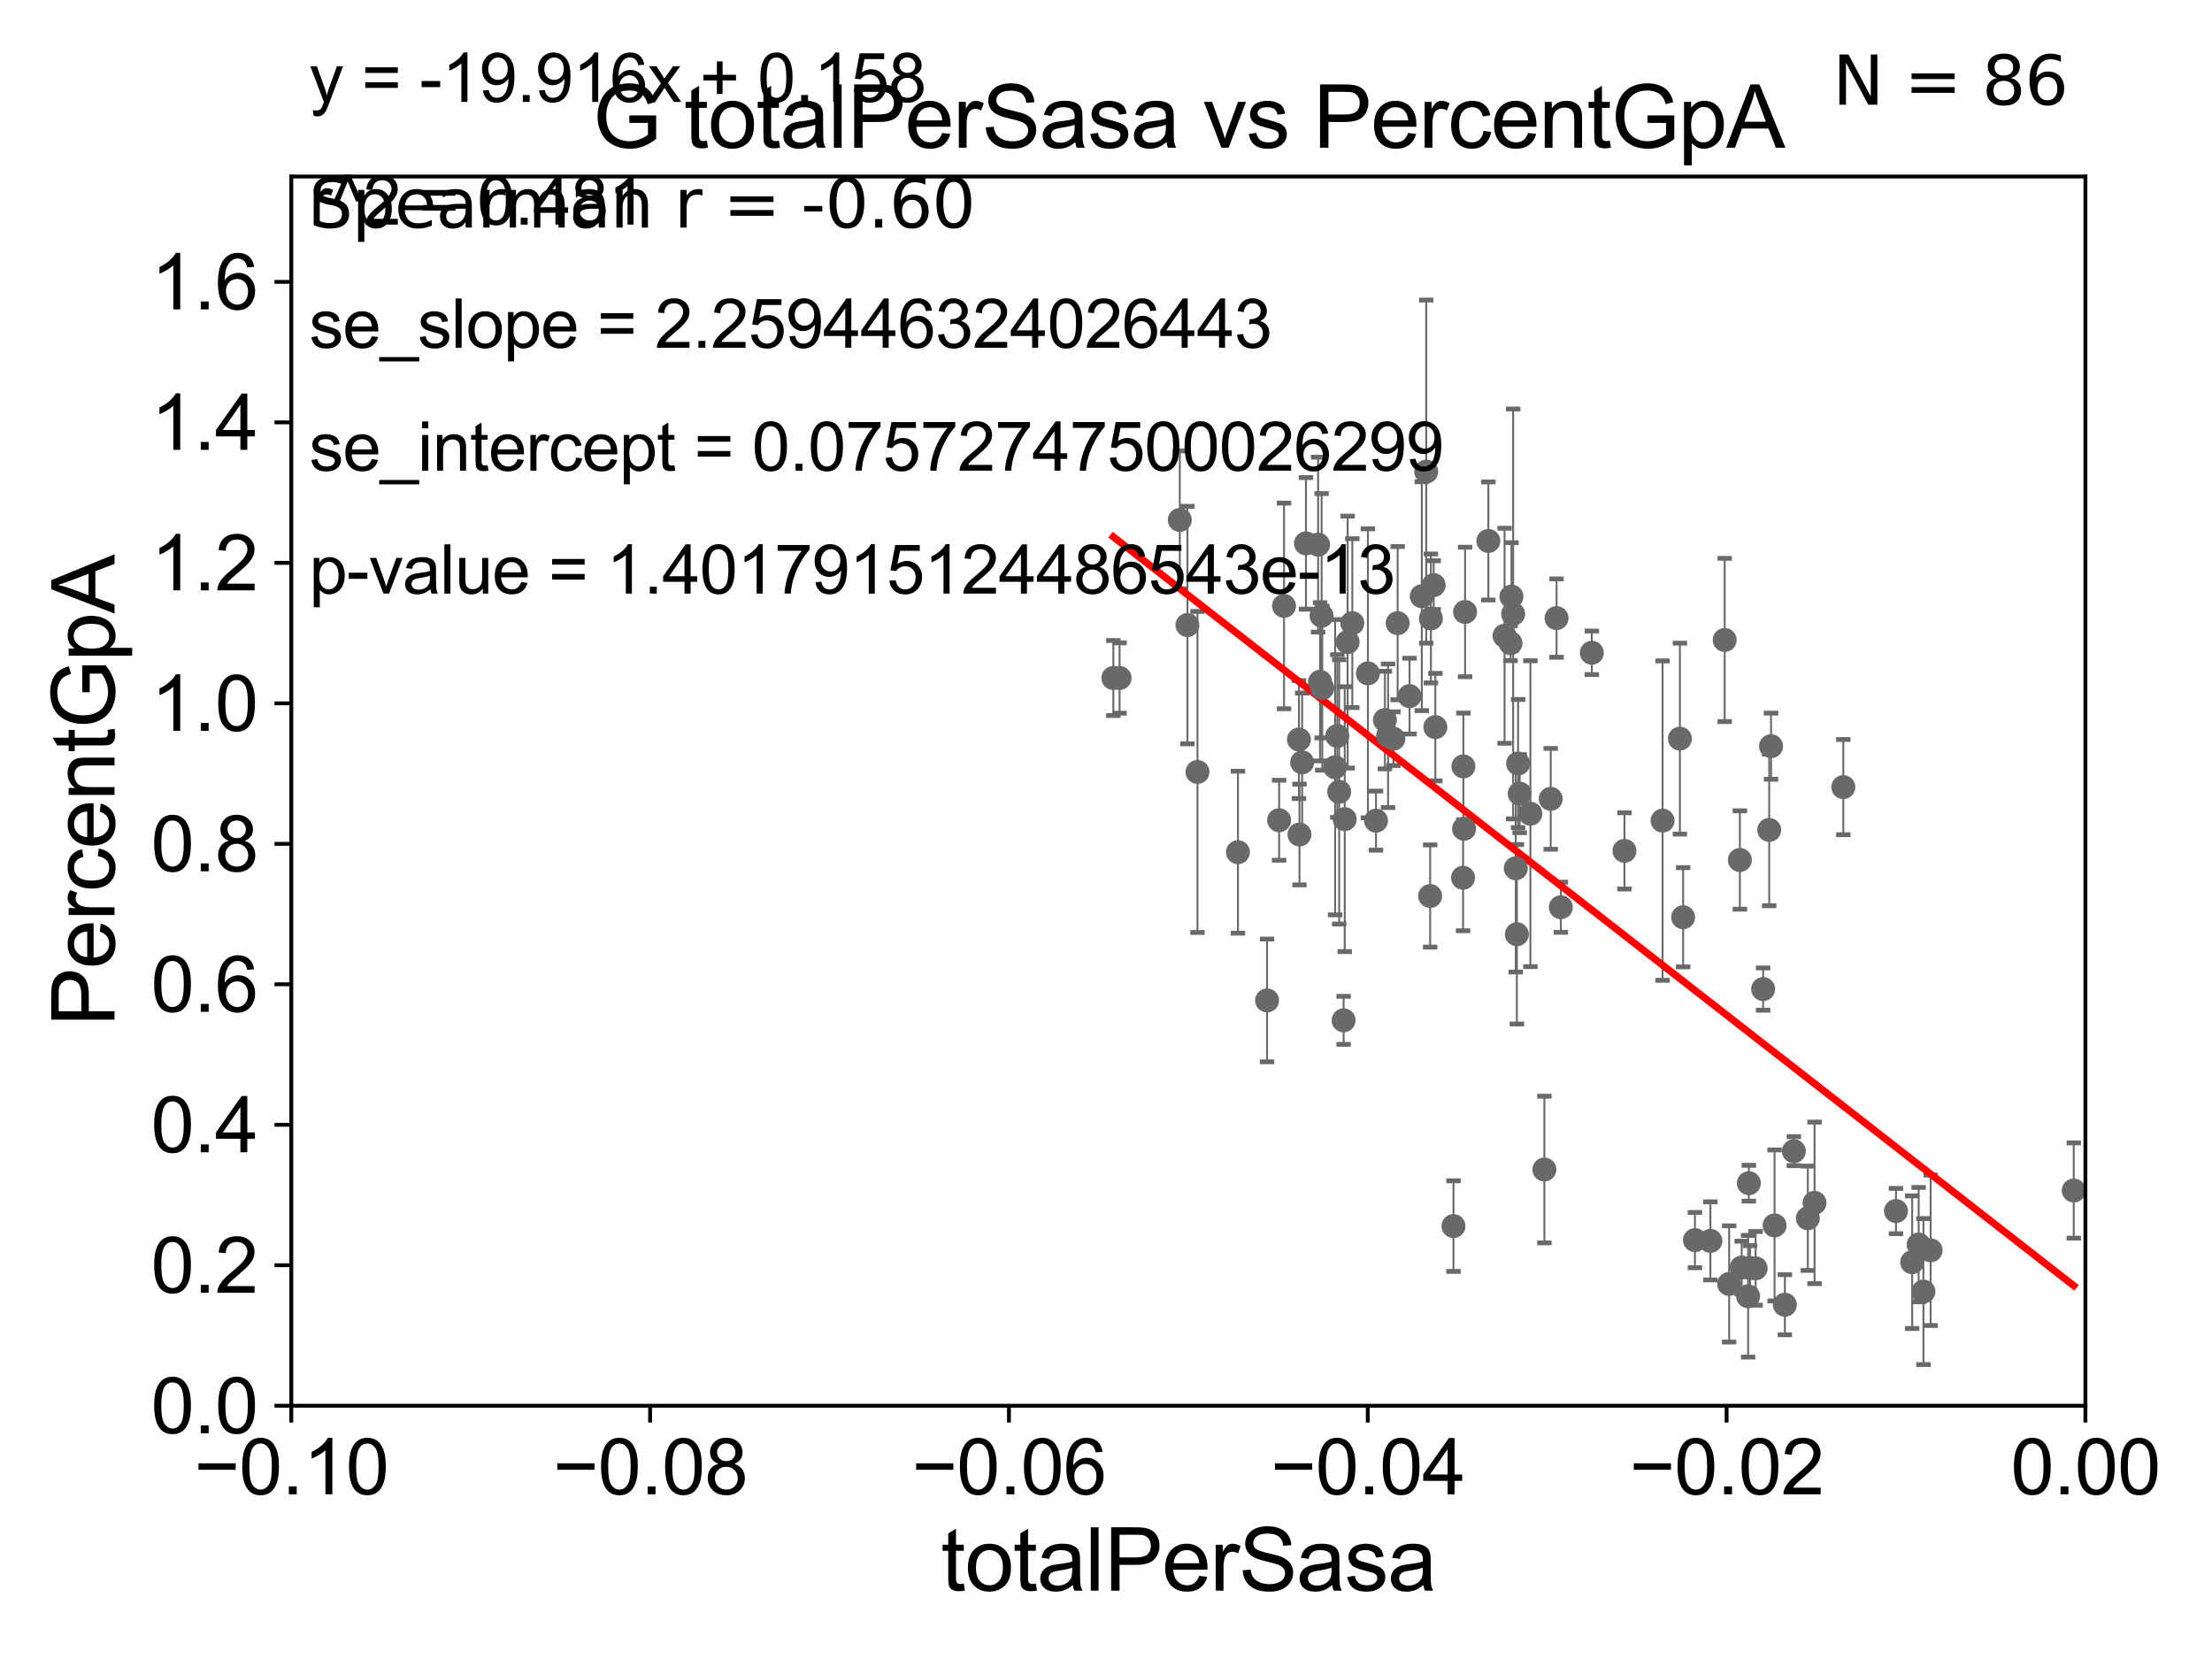 <?xml version="1.0" encoding="utf-8" standalone="no"?>
<!DOCTYPE svg PUBLIC "-//W3C//DTD SVG 1.1//EN"
  "http://www.w3.org/Graphics/SVG/1.1/DTD/svg11.dtd">
<svg xmlns:xlink="http://www.w3.org/1999/xlink" width="460.8pt" height="345.6pt" viewBox="0 0 460.8 345.6" xmlns="http://www.w3.org/2000/svg" version="1.1">
 <defs>
  <style type="text/css">*{stroke-linejoin: round; stroke-linecap: butt}</style>
 </defs>
 <g id="figure_1">
  <g id="patch_1">
   <path d="M 0 345.6 
L 460.8 345.6 
L 460.8 0 
L 0 0 
z
" style="fill: #ffffff"/>
  </g>
  <g id="axes_1">
   <g id="patch_2">
    <path d="M 60.68 292.84 
L 434.43 292.84 
L 434.43 36.775 
L 60.68 36.775 
z
" style="fill: #ffffff"/>
   </g>
   <g id="PathCollection_1">
    <defs>
     <path id="m4356b42c2a" d="M 0 1.118 
C 0.297 1.118 0.581 1 0.791 0.791 
C 1 0.581 1.118 0.297 1.118 0 
C 1.118 -0.297 1 -0.581 0.791 -0.791 
C 0.581 -1 0.297 -1.118 0 -1.118 
C -0.297 -1.118 -0.581 -1 -0.791 -0.791 
C -1 -0.581 -1.118 -0.297 -1.118 0 
C -1.118 0.297 -1 0.581 -0.791 0.791 
C -0.581 1 -0.297 1.118 0 1.118 
z
" style="stroke: #696969"/>
    </defs>
    <g clip-path="url(#pb2f7058f55)">
     <use xlink:href="#m4356b42c2a" x="231.931" y="141.24" style="fill: #696969; stroke: #696969"/>
     <use xlink:href="#m4356b42c2a" x="364.318" y="246.482" style="fill: #696969; stroke: #696969"/>
     <use xlink:href="#m4356b42c2a" x="356.305" y="258.495" style="fill: #696969; stroke: #696969"/>
     <use xlink:href="#m4356b42c2a" x="350.628" y="191.082" style="fill: #696969; stroke: #696969"/>
     <use xlink:href="#m4356b42c2a" x="349.956" y="153.873" style="fill: #696969; stroke: #696969"/>
     <use xlink:href="#m4356b42c2a" x="324.259" y="128.76" style="fill: #696969; stroke: #696969"/>
     <use xlink:href="#m4356b42c2a" x="315.762" y="180.884" style="fill: #696969; stroke: #696969"/>
     <use xlink:href="#m4356b42c2a" x="338.404" y="177.251" style="fill: #696969; stroke: #696969"/>
     <use xlink:href="#m4356b42c2a" x="346.345" y="170.946" style="fill: #696969; stroke: #696969"/>
     <use xlink:href="#m4356b42c2a" x="321.724" y="243.637" style="fill: #696969; stroke: #696969"/>
     <use xlink:href="#m4356b42c2a" x="325.155" y="188.992" style="fill: #696969; stroke: #696969"/>
     <use xlink:href="#m4356b42c2a" x="318.806" y="169.507" style="fill: #696969; stroke: #696969"/>
     <use xlink:href="#m4356b42c2a" x="315.991" y="194.625" style="fill: #696969; stroke: #696969"/>
     <use xlink:href="#m4356b42c2a" x="314.675" y="133.988" style="fill: #696969; stroke: #696969"/>
     <use xlink:href="#m4356b42c2a" x="315.215" y="127.898" style="fill: #696969; stroke: #696969"/>
     <use xlink:href="#m4356b42c2a" x="314.863" y="124.27" style="fill: #696969; stroke: #696969"/>
     <use xlink:href="#m4356b42c2a" x="304.85" y="159.655" style="fill: #696969; stroke: #696969"/>
     <use xlink:href="#m4356b42c2a" x="316.248" y="159.059" style="fill: #696969; stroke: #696969"/>
     <use xlink:href="#m4356b42c2a" x="365.728" y="264.219" style="fill: #696969; stroke: #696969"/>
     <use xlink:href="#m4356b42c2a" x="302.79" y="255.418" style="fill: #696969; stroke: #696969"/>
     <use xlink:href="#m4356b42c2a" x="368.557" y="172.893" style="fill: #696969; stroke: #696969"/>
     <use xlink:href="#m4356b42c2a" x="360.211" y="267.466" style="fill: #696969; stroke: #696969"/>
     <use xlink:href="#m4356b42c2a" x="402.188" y="260.463" style="fill: #696969; stroke: #696969"/>
     <use xlink:href="#m4356b42c2a" x="399.694" y="259.271" style="fill: #696969; stroke: #696969"/>
     <use xlink:href="#m4356b42c2a" x="394.969" y="252.283" style="fill: #696969; stroke: #696969"/>
     <use xlink:href="#m4356b42c2a" x="398.343" y="262.939" style="fill: #696969; stroke: #696969"/>
     <use xlink:href="#m4356b42c2a" x="373.695" y="239.809" style="fill: #696969; stroke: #696969"/>
     <use xlink:href="#m4356b42c2a" x="362.447" y="179.153" style="fill: #696969; stroke: #696969"/>
     <use xlink:href="#m4356b42c2a" x="377.999" y="250.581" style="fill: #696969; stroke: #696969"/>
     <use xlink:href="#m4356b42c2a" x="369.676" y="255.278" style="fill: #696969; stroke: #696969"/>
     <use xlink:href="#m4356b42c2a" x="290.269" y="153.884" style="fill: #696969; stroke: #696969"/>
     <use xlink:href="#m4356b42c2a" x="371.82" y="271.795" style="fill: #696969; stroke: #696969"/>
     <use xlink:href="#m4356b42c2a" x="383.996" y="163.969" style="fill: #696969; stroke: #696969"/>
     <use xlink:href="#m4356b42c2a" x="362.825" y="264.045" style="fill: #696969; stroke: #696969"/>
     <use xlink:href="#m4356b42c2a" x="367.291" y="206.043" style="fill: #696969; stroke: #696969"/>
     <use xlink:href="#m4356b42c2a" x="364.571" y="264.146" style="fill: #696969; stroke: #696969"/>
     <use xlink:href="#m4356b42c2a" x="364.163" y="270.034" style="fill: #696969; stroke: #696969"/>
     <use xlink:href="#m4356b42c2a" x="368.94" y="155.446" style="fill: #696969; stroke: #696969"/>
     <use xlink:href="#m4356b42c2a" x="353.086" y="258.335" style="fill: #696969; stroke: #696969"/>
     <use xlink:href="#m4356b42c2a" x="359.284" y="133.316" style="fill: #696969; stroke: #696969"/>
     <use xlink:href="#m4356b42c2a" x="376.608" y="253.784" style="fill: #696969; stroke: #696969"/>
     <use xlink:href="#m4356b42c2a" x="323.042" y="166.416" style="fill: #696969; stroke: #696969"/>
     <use xlink:href="#m4356b42c2a" x="316.578" y="165.328" style="fill: #696969; stroke: #696969"/>
     <use xlink:href="#m4356b42c2a" x="298.665" y="121.894" style="fill: #696969; stroke: #696969"/>
     <use xlink:href="#m4356b42c2a" x="278.586" y="153.321" style="fill: #696969; stroke: #696969"/>
     <use xlink:href="#m4356b42c2a" x="280.735" y="133.761" style="fill: #696969; stroke: #696969"/>
     <use xlink:href="#m4356b42c2a" x="291.157" y="129.815" style="fill: #696969; stroke: #696969"/>
     <use xlink:href="#m4356b42c2a" x="274.989" y="142.026" style="fill: #696969; stroke: #696969"/>
     <use xlink:href="#m4356b42c2a" x="274.585" y="113.457" style="fill: #696969; stroke: #696969"/>
     <use xlink:href="#m4356b42c2a" x="281.714" y="129.809" style="fill: #696969; stroke: #696969"/>
     <use xlink:href="#m4356b42c2a" x="278.976" y="164.96" style="fill: #696969; stroke: #696969"/>
     <use xlink:href="#m4356b42c2a" x="275.45" y="143.356" style="fill: #696969; stroke: #696969"/>
     <use xlink:href="#m4356b42c2a" x="284.958" y="140.27" style="fill: #696969; stroke: #696969"/>
     <use xlink:href="#m4356b42c2a" x="266.461" y="170.873" style="fill: #696969; stroke: #696969"/>
     <use xlink:href="#m4356b42c2a" x="245.773" y="108.307" style="fill: #696969; stroke: #696969"/>
     <use xlink:href="#m4356b42c2a" x="272.055" y="113.195" style="fill: #696969; stroke: #696969"/>
     <use xlink:href="#m4356b42c2a" x="270.594" y="154.059" style="fill: #696969; stroke: #696969"/>
     <use xlink:href="#m4356b42c2a" x="233.228" y="141.241" style="fill: #696969; stroke: #696969"/>
     <use xlink:href="#m4356b42c2a" x="267.486" y="126.225" style="fill: #696969; stroke: #696969"/>
     <use xlink:href="#m4356b42c2a" x="271.262" y="158.81" style="fill: #696969; stroke: #696969"/>
     <use xlink:href="#m4356b42c2a" x="247.363" y="130.211" style="fill: #696969; stroke: #696969"/>
     <use xlink:href="#m4356b42c2a" x="249.459" y="160.814" style="fill: #696969; stroke: #696969"/>
     <use xlink:href="#m4356b42c2a" x="257.888" y="177.53" style="fill: #696969; stroke: #696969"/>
     <use xlink:href="#m4356b42c2a" x="400.686" y="269.055" style="fill: #696969; stroke: #696969"/>
     <use xlink:href="#m4356b42c2a" x="278.132" y="159.824" style="fill: #696969; stroke: #696969"/>
     <use xlink:href="#m4356b42c2a" x="297.108" y="98.244" style="fill: #696969; stroke: #696969"/>
     <use xlink:href="#m4356b42c2a" x="304.784" y="182.855" style="fill: #696969; stroke: #696969"/>
     <use xlink:href="#m4356b42c2a" x="304.99" y="172.647" style="fill: #696969; stroke: #696969"/>
     <use xlink:href="#m4356b42c2a" x="305.203" y="127.485" style="fill: #696969; stroke: #696969"/>
     <use xlink:href="#m4356b42c2a" x="299.01" y="151.474" style="fill: #696969; stroke: #696969"/>
     <use xlink:href="#m4356b42c2a" x="313.428" y="132.439" style="fill: #696969; stroke: #696969"/>
     <use xlink:href="#m4356b42c2a" x="296.186" y="124.199" style="fill: #696969; stroke: #696969"/>
     <use xlink:href="#m4356b42c2a" x="279.899" y="212.55" style="fill: #696969; stroke: #696969"/>
     <use xlink:href="#m4356b42c2a" x="270.702" y="173.84" style="fill: #696969; stroke: #696969"/>
     <use xlink:href="#m4356b42c2a" x="288.499" y="150.001" style="fill: #696969; stroke: #696969"/>
     <use xlink:href="#m4356b42c2a" x="280.131" y="170.644" style="fill: #696969; stroke: #696969"/>
     <use xlink:href="#m4356b42c2a" x="289.162" y="153.276" style="fill: #696969; stroke: #696969"/>
     <use xlink:href="#m4356b42c2a" x="331.606" y="135.984" style="fill: #696969; stroke: #696969"/>
     <use xlink:href="#m4356b42c2a" x="293.633" y="145.017" style="fill: #696969; stroke: #696969"/>
     <use xlink:href="#m4356b42c2a" x="275.317" y="128.271" style="fill: #696969; stroke: #696969"/>
     <use xlink:href="#m4356b42c2a" x="263.951" y="208.407" style="fill: #696969; stroke: #696969"/>
     <use xlink:href="#m4356b42c2a" x="286.645" y="170.955" style="fill: #696969; stroke: #696969"/>
     <use xlink:href="#m4356b42c2a" x="298.081" y="128.83" style="fill: #696969; stroke: #696969"/>
     <use xlink:href="#m4356b42c2a" x="297.928" y="186.652" style="fill: #696969; stroke: #696969"/>
     <use xlink:href="#m4356b42c2a" x="310.052" y="112.694" style="fill: #696969; stroke: #696969"/>
     <use xlink:href="#m4356b42c2a" x="432.001" y="248.006" style="fill: #696969; stroke: #696969"/>
    </g>
   </g>
   <g id="matplotlib.axis_1">
    <g id="xtick_1">
     <g id="line2d_1">
      <defs>
       <path id="ma6504f854e" d="M 0 0 
L 0 3.5 
" style="stroke: #000000; stroke-width: 0.8"/>
      </defs>
      <g>
       <use xlink:href="#ma6504f854e" x="60.68" y="292.84" style="stroke: #000000; stroke-width: 0.8"/>
      </g>
     </g>
     <g id="text_1">
      <!-- −0.10 -->
      <g transform="translate(40.439 311.293)scale(0.16 -0.16)">
       <defs>
        <path id="ArialMT-2212" d="M 3381 1997 
L 356 1997 
L 356 2522 
L 3381 2522 
L 3381 1997 
z
" transform="scale(0.016)"/>
        <path id="ArialMT-30" d="M 266 2259 
Q 266 3072 433 3567 
Q 600 4063 929 4331 
Q 1259 4600 1759 4600 
Q 2128 4600 2406 4451 
Q 2684 4303 2865 4023 
Q 3047 3744 3150 3342 
Q 3253 2941 3253 2259 
Q 3253 1453 3087 958 
Q 2922 463 2592 192 
Q 2263 -78 1759 -78 
Q 1097 -78 719 397 
Q 266 969 266 2259 
z
M 844 2259 
Q 844 1131 1108 757 
Q 1372 384 1759 384 
Q 2147 384 2411 759 
Q 2675 1134 2675 2259 
Q 2675 3391 2411 3762 
Q 2147 4134 1753 4134 
Q 1366 4134 1134 3806 
Q 844 3388 844 2259 
z
" transform="scale(0.016)"/>
        <path id="ArialMT-2e" d="M 581 0 
L 581 641 
L 1222 641 
L 1222 0 
L 581 0 
z
" transform="scale(0.016)"/>
        <path id="ArialMT-31" d="M 2384 0 
L 1822 0 
L 1822 3584 
Q 1619 3391 1289 3197 
Q 959 3003 697 2906 
L 697 3450 
Q 1169 3672 1522 3987 
Q 1875 4303 2022 4600 
L 2384 4600 
L 2384 0 
z
" transform="scale(0.016)"/>
       </defs>
       <use xlink:href="#ArialMT-2212"/>
       <use xlink:href="#ArialMT-30" x="58.398"/>
       <use xlink:href="#ArialMT-2e" x="114.014"/>
       <use xlink:href="#ArialMT-31" x="141.797"/>
       <use xlink:href="#ArialMT-30" x="197.412"/>
      </g>
     </g>
    </g>
    <g id="xtick_2">
     <g id="line2d_2">
      <g>
       <use xlink:href="#ma6504f854e" x="135.43" y="292.84" style="stroke: #000000; stroke-width: 0.8"/>
      </g>
     </g>
     <g id="text_2">
      <!-- −0.08 -->
      <g transform="translate(115.189 311.293)scale(0.16 -0.16)">
       <defs>
        <path id="ArialMT-38" d="M 1131 2484 
Q 781 2613 612 2850 
Q 444 3088 444 3419 
Q 444 3919 803 4259 
Q 1163 4600 1759 4600 
Q 2359 4600 2725 4251 
Q 3091 3903 3091 3403 
Q 3091 3084 2923 2848 
Q 2756 2613 2416 2484 
Q 2838 2347 3058 2040 
Q 3278 1734 3278 1309 
Q 3278 722 2862 322 
Q 2447 -78 1769 -78 
Q 1091 -78 675 323 
Q 259 725 259 1325 
Q 259 1772 486 2073 
Q 713 2375 1131 2484 
z
M 1019 3438 
Q 1019 3113 1228 2906 
Q 1438 2700 1772 2700 
Q 2097 2700 2305 2904 
Q 2513 3109 2513 3406 
Q 2513 3716 2298 3927 
Q 2084 4138 1766 4138 
Q 1444 4138 1231 3931 
Q 1019 3725 1019 3438 
z
M 838 1322 
Q 838 1081 952 856 
Q 1066 631 1291 507 
Q 1516 384 1775 384 
Q 2178 384 2440 643 
Q 2703 903 2703 1303 
Q 2703 1709 2433 1975 
Q 2163 2241 1756 2241 
Q 1359 2241 1098 1978 
Q 838 1716 838 1322 
z
" transform="scale(0.016)"/>
       </defs>
       <use xlink:href="#ArialMT-2212"/>
       <use xlink:href="#ArialMT-30" x="58.398"/>
       <use xlink:href="#ArialMT-2e" x="114.014"/>
       <use xlink:href="#ArialMT-30" x="141.797"/>
       <use xlink:href="#ArialMT-38" x="197.412"/>
      </g>
     </g>
    </g>
    <g id="xtick_3">
     <g id="line2d_3">
      <g>
       <use xlink:href="#ma6504f854e" x="210.18" y="292.84" style="stroke: #000000; stroke-width: 0.8"/>
      </g>
     </g>
     <g id="text_3">
      <!-- −0.06 -->
      <g transform="translate(189.939 311.293)scale(0.16 -0.16)">
       <defs>
        <path id="ArialMT-36" d="M 3184 3459 
L 2625 3416 
Q 2550 3747 2413 3897 
Q 2184 4138 1850 4138 
Q 1581 4138 1378 3988 
Q 1113 3794 959 3422 
Q 806 3050 800 2363 
Q 1003 2672 1297 2822 
Q 1591 2972 1913 2972 
Q 2475 2972 2870 2558 
Q 3266 2144 3266 1488 
Q 3266 1056 3080 686 
Q 2894 316 2569 119 
Q 2244 -78 1831 -78 
Q 1128 -78 684 439 
Q 241 956 241 2144 
Q 241 3472 731 4075 
Q 1159 4600 1884 4600 
Q 2425 4600 2770 4297 
Q 3116 3994 3184 3459 
z
M 888 1484 
Q 888 1194 1011 928 
Q 1134 663 1356 523 
Q 1578 384 1822 384 
Q 2178 384 2434 671 
Q 2691 959 2691 1453 
Q 2691 1928 2437 2201 
Q 2184 2475 1800 2475 
Q 1419 2475 1153 2201 
Q 888 1928 888 1484 
z
" transform="scale(0.016)"/>
       </defs>
       <use xlink:href="#ArialMT-2212"/>
       <use xlink:href="#ArialMT-30" x="58.398"/>
       <use xlink:href="#ArialMT-2e" x="114.014"/>
       <use xlink:href="#ArialMT-30" x="141.797"/>
       <use xlink:href="#ArialMT-36" x="197.412"/>
      </g>
     </g>
    </g>
    <g id="xtick_4">
     <g id="line2d_4">
      <g>
       <use xlink:href="#ma6504f854e" x="284.93" y="292.84" style="stroke: #000000; stroke-width: 0.8"/>
      </g>
     </g>
     <g id="text_4">
      <!-- −0.04 -->
      <g transform="translate(264.689 311.293)scale(0.16 -0.16)">
       <defs>
        <path id="ArialMT-34" d="M 2069 0 
L 2069 1097 
L 81 1097 
L 81 1613 
L 2172 4581 
L 2631 4581 
L 2631 1613 
L 3250 1613 
L 3250 1097 
L 2631 1097 
L 2631 0 
L 2069 0 
z
M 2069 1613 
L 2069 3678 
L 634 1613 
L 2069 1613 
z
" transform="scale(0.016)"/>
       </defs>
       <use xlink:href="#ArialMT-2212"/>
       <use xlink:href="#ArialMT-30" x="58.398"/>
       <use xlink:href="#ArialMT-2e" x="114.014"/>
       <use xlink:href="#ArialMT-30" x="141.797"/>
       <use xlink:href="#ArialMT-34" x="197.412"/>
      </g>
     </g>
    </g>
    <g id="xtick_5">
     <g id="line2d_5">
      <g>
       <use xlink:href="#ma6504f854e" x="359.68" y="292.84" style="stroke: #000000; stroke-width: 0.8"/>
      </g>
     </g>
     <g id="text_5">
      <!-- −0.02 -->
      <g transform="translate(339.439 311.293)scale(0.16 -0.16)">
       <defs>
        <path id="ArialMT-32" d="M 3222 541 
L 3222 0 
L 194 0 
Q 188 203 259 391 
Q 375 700 629 1000 
Q 884 1300 1366 1694 
Q 2113 2306 2375 2664 
Q 2638 3022 2638 3341 
Q 2638 3675 2398 3904 
Q 2159 4134 1775 4134 
Q 1369 4134 1125 3890 
Q 881 3647 878 3216 
L 300 3275 
Q 359 3922 746 4261 
Q 1134 4600 1788 4600 
Q 2447 4600 2831 4234 
Q 3216 3869 3216 3328 
Q 3216 3053 3103 2787 
Q 2991 2522 2730 2228 
Q 2469 1934 1863 1422 
Q 1356 997 1212 845 
Q 1069 694 975 541 
L 3222 541 
z
" transform="scale(0.016)"/>
       </defs>
       <use xlink:href="#ArialMT-2212"/>
       <use xlink:href="#ArialMT-30" x="58.398"/>
       <use xlink:href="#ArialMT-2e" x="114.014"/>
       <use xlink:href="#ArialMT-30" x="141.797"/>
       <use xlink:href="#ArialMT-32" x="197.412"/>
      </g>
     </g>
    </g>
    <g id="xtick_6">
     <g id="line2d_6">
      <g>
       <use xlink:href="#ma6504f854e" x="434.43" y="292.84" style="stroke: #000000; stroke-width: 0.8"/>
      </g>
     </g>
     <g id="text_6">
      <!-- 0.00 -->
      <g transform="translate(418.861 311.293)scale(0.16 -0.16)">
       <use xlink:href="#ArialMT-30"/>
       <use xlink:href="#ArialMT-2e" x="55.615"/>
       <use xlink:href="#ArialMT-30" x="83.398"/>
       <use xlink:href="#ArialMT-30" x="139.014"/>
      </g>
     </g>
    </g>
    <g id="text_7">
     <!-- totalPerSasa -->
     <g transform="translate(196.027 331.357)scale(0.18 -0.18)">
      <defs>
       <path id="ArialMT-74" d="M 1650 503 
L 1731 6 
Q 1494 -44 1306 -44 
Q 1000 -44 831 53 
Q 663 150 594 308 
Q 525 466 525 972 
L 525 2881 
L 113 2881 
L 113 3319 
L 525 3319 
L 525 4141 
L 1084 4478 
L 1084 3319 
L 1650 3319 
L 1650 2881 
L 1084 2881 
L 1084 941 
Q 1084 700 1114 631 
Q 1144 563 1211 522 
Q 1278 481 1403 481 
Q 1497 481 1650 503 
z
" transform="scale(0.016)"/>
       <path id="ArialMT-6f" d="M 213 1659 
Q 213 2581 725 3025 
Q 1153 3394 1769 3394 
Q 2453 3394 2887 2945 
Q 3322 2497 3322 1706 
Q 3322 1066 3130 698 
Q 2938 331 2570 128 
Q 2203 -75 1769 -75 
Q 1072 -75 642 372 
Q 213 819 213 1659 
z
M 791 1659 
Q 791 1022 1069 705 
Q 1347 388 1769 388 
Q 2188 388 2466 706 
Q 2744 1025 2744 1678 
Q 2744 2294 2464 2611 
Q 2184 2928 1769 2928 
Q 1347 2928 1069 2612 
Q 791 2297 791 1659 
z
" transform="scale(0.016)"/>
       <path id="ArialMT-61" d="M 2588 409 
Q 2275 144 1986 34 
Q 1697 -75 1366 -75 
Q 819 -75 525 192 
Q 231 459 231 875 
Q 231 1119 342 1320 
Q 453 1522 633 1644 
Q 813 1766 1038 1828 
Q 1203 1872 1538 1913 
Q 2219 1994 2541 2106 
Q 2544 2222 2544 2253 
Q 2544 2597 2384 2738 
Q 2169 2928 1744 2928 
Q 1347 2928 1158 2789 
Q 969 2650 878 2297 
L 328 2372 
Q 403 2725 575 2942 
Q 747 3159 1072 3276 
Q 1397 3394 1825 3394 
Q 2250 3394 2515 3294 
Q 2781 3194 2906 3042 
Q 3031 2891 3081 2659 
Q 3109 2516 3109 2141 
L 3109 1391 
Q 3109 606 3145 398 
Q 3181 191 3288 0 
L 2700 0 
Q 2613 175 2588 409 
z
M 2541 1666 
Q 2234 1541 1622 1453 
Q 1275 1403 1131 1340 
Q 988 1278 909 1158 
Q 831 1038 831 891 
Q 831 666 1001 516 
Q 1172 366 1500 366 
Q 1825 366 2078 508 
Q 2331 650 2450 897 
Q 2541 1088 2541 1459 
L 2541 1666 
z
" transform="scale(0.016)"/>
       <path id="ArialMT-6c" d="M 409 0 
L 409 4581 
L 972 4581 
L 972 0 
L 409 0 
z
" transform="scale(0.016)"/>
       <path id="ArialMT-50" d="M 494 0 
L 494 4581 
L 2222 4581 
Q 2678 4581 2919 4538 
Q 3256 4481 3484 4323 
Q 3713 4166 3852 3881 
Q 3991 3597 3991 3256 
Q 3991 2672 3619 2267 
Q 3247 1863 2275 1863 
L 1100 1863 
L 1100 0 
L 494 0 
z
M 1100 2403 
L 2284 2403 
Q 2872 2403 3119 2622 
Q 3366 2841 3366 3238 
Q 3366 3525 3220 3729 
Q 3075 3934 2838 4000 
Q 2684 4041 2272 4041 
L 1100 4041 
L 1100 2403 
z
" transform="scale(0.016)"/>
       <path id="ArialMT-65" d="M 2694 1069 
L 3275 997 
Q 3138 488 2766 206 
Q 2394 -75 1816 -75 
Q 1088 -75 661 373 
Q 234 822 234 1631 
Q 234 2469 665 2931 
Q 1097 3394 1784 3394 
Q 2450 3394 2872 2941 
Q 3294 2488 3294 1666 
Q 3294 1616 3291 1516 
L 816 1516 
Q 847 969 1125 678 
Q 1403 388 1819 388 
Q 2128 388 2347 550 
Q 2566 713 2694 1069 
z
M 847 1978 
L 2700 1978 
Q 2663 2397 2488 2606 
Q 2219 2931 1791 2931 
Q 1403 2931 1139 2672 
Q 875 2413 847 1978 
z
" transform="scale(0.016)"/>
       <path id="ArialMT-72" d="M 416 0 
L 416 3319 
L 922 3319 
L 922 2816 
Q 1116 3169 1280 3281 
Q 1444 3394 1641 3394 
Q 1925 3394 2219 3213 
L 2025 2691 
Q 1819 2813 1613 2813 
Q 1428 2813 1281 2702 
Q 1134 2591 1072 2394 
Q 978 2094 978 1738 
L 978 0 
L 416 0 
z
" transform="scale(0.016)"/>
       <path id="ArialMT-53" d="M 288 1472 
L 859 1522 
Q 900 1178 1048 958 
Q 1197 738 1509 602 
Q 1822 466 2213 466 
Q 2559 466 2825 569 
Q 3091 672 3220 851 
Q 3350 1031 3350 1244 
Q 3350 1459 3225 1620 
Q 3100 1781 2813 1891 
Q 2628 1963 1997 2114 
Q 1366 2266 1113 2400 
Q 784 2572 623 2826 
Q 463 3081 463 3397 
Q 463 3744 659 4045 
Q 856 4347 1234 4503 
Q 1613 4659 2075 4659 
Q 2584 4659 2973 4495 
Q 3363 4331 3572 4012 
Q 3781 3694 3797 3291 
L 3216 3247 
Q 3169 3681 2898 3903 
Q 2628 4125 2100 4125 
Q 1550 4125 1298 3923 
Q 1047 3722 1047 3438 
Q 1047 3191 1225 3031 
Q 1400 2872 2139 2705 
Q 2878 2538 3153 2413 
Q 3553 2228 3743 1945 
Q 3934 1663 3934 1294 
Q 3934 928 3725 604 
Q 3516 281 3123 101 
Q 2731 -78 2241 -78 
Q 1619 -78 1198 103 
Q 778 284 539 648 
Q 300 1013 288 1472 
z
" transform="scale(0.016)"/>
       <path id="ArialMT-73" d="M 197 991 
L 753 1078 
Q 800 744 1014 566 
Q 1228 388 1613 388 
Q 2000 388 2187 545 
Q 2375 703 2375 916 
Q 2375 1106 2209 1216 
Q 2094 1291 1634 1406 
Q 1016 1563 777 1677 
Q 538 1791 414 1992 
Q 291 2194 291 2438 
Q 291 2659 392 2848 
Q 494 3038 669 3163 
Q 800 3259 1026 3326 
Q 1253 3394 1513 3394 
Q 1903 3394 2198 3281 
Q 2494 3169 2634 2976 
Q 2775 2784 2828 2463 
L 2278 2388 
Q 2241 2644 2061 2787 
Q 1881 2931 1553 2931 
Q 1166 2931 1000 2803 
Q 834 2675 834 2503 
Q 834 2394 903 2306 
Q 972 2216 1119 2156 
Q 1203 2125 1616 2013 
Q 2213 1853 2448 1751 
Q 2684 1650 2818 1456 
Q 2953 1263 2953 975 
Q 2953 694 2789 445 
Q 2625 197 2315 61 
Q 2006 -75 1616 -75 
Q 969 -75 630 194 
Q 291 463 197 991 
z
" transform="scale(0.016)"/>
      </defs>
      <use xlink:href="#ArialMT-74"/>
      <use xlink:href="#ArialMT-6f" x="27.783"/>
      <use xlink:href="#ArialMT-74" x="83.398"/>
      <use xlink:href="#ArialMT-61" x="111.182"/>
      <use xlink:href="#ArialMT-6c" x="166.797"/>
      <use xlink:href="#ArialMT-50" x="189.014"/>
      <use xlink:href="#ArialMT-65" x="255.713"/>
      <use xlink:href="#ArialMT-72" x="311.328"/>
      <use xlink:href="#ArialMT-53" x="344.629"/>
      <use xlink:href="#ArialMT-61" x="411.328"/>
      <use xlink:href="#ArialMT-73" x="466.943"/>
      <use xlink:href="#ArialMT-61" x="516.943"/>
     </g>
    </g>
   </g>
   <g id="matplotlib.axis_2">
    <g id="ytick_1">
     <g id="line2d_7">
      <defs>
       <path id="m8975fe29b9" d="M 0 0 
L -3.5 0 
" style="stroke: #000000; stroke-width: 0.8"/>
      </defs>
      <g>
       <use xlink:href="#m8975fe29b9" x="60.68" y="292.84" style="stroke: #000000; stroke-width: 0.8"/>
      </g>
     </g>
     <g id="text_8">
      <!-- 0.0 -->
      <g transform="translate(31.44 298.566)scale(0.16 -0.16)">
       <use xlink:href="#ArialMT-30"/>
       <use xlink:href="#ArialMT-2e" x="55.615"/>
       <use xlink:href="#ArialMT-30" x="83.398"/>
      </g>
     </g>
    </g>
    <g id="ytick_2">
     <g id="line2d_8">
      <g>
       <use xlink:href="#m8975fe29b9" x="60.68" y="263.575" style="stroke: #000000; stroke-width: 0.8"/>
      </g>
     </g>
     <g id="text_9">
      <!-- 0.2 -->
      <g transform="translate(31.44 269.302)scale(0.16 -0.16)">
       <use xlink:href="#ArialMT-30"/>
       <use xlink:href="#ArialMT-2e" x="55.615"/>
       <use xlink:href="#ArialMT-32" x="83.398"/>
      </g>
     </g>
    </g>
    <g id="ytick_3">
     <g id="line2d_9">
      <g>
       <use xlink:href="#m8975fe29b9" x="60.68" y="234.311" style="stroke: #000000; stroke-width: 0.8"/>
      </g>
     </g>
     <g id="text_10">
      <!-- 0.4 -->
      <g transform="translate(31.44 240.037)scale(0.16 -0.16)">
       <use xlink:href="#ArialMT-30"/>
       <use xlink:href="#ArialMT-2e" x="55.615"/>
       <use xlink:href="#ArialMT-34" x="83.398"/>
      </g>
     </g>
    </g>
    <g id="ytick_4">
     <g id="line2d_10">
      <g>
       <use xlink:href="#m8975fe29b9" x="60.68" y="205.046" style="stroke: #000000; stroke-width: 0.8"/>
      </g>
     </g>
     <g id="text_11">
      <!-- 0.6 -->
      <g transform="translate(31.44 210.772)scale(0.16 -0.16)">
       <use xlink:href="#ArialMT-30"/>
       <use xlink:href="#ArialMT-2e" x="55.615"/>
       <use xlink:href="#ArialMT-36" x="83.398"/>
      </g>
     </g>
    </g>
    <g id="ytick_5">
     <g id="line2d_11">
      <g>
       <use xlink:href="#m8975fe29b9" x="60.68" y="175.782" style="stroke: #000000; stroke-width: 0.8"/>
      </g>
     </g>
     <g id="text_12">
      <!-- 0.8 -->
      <g transform="translate(31.44 181.508)scale(0.16 -0.16)">
       <use xlink:href="#ArialMT-30"/>
       <use xlink:href="#ArialMT-2e" x="55.615"/>
       <use xlink:href="#ArialMT-38" x="83.398"/>
      </g>
     </g>
    </g>
    <g id="ytick_6">
     <g id="line2d_12">
      <g>
       <use xlink:href="#m8975fe29b9" x="60.68" y="146.517" style="stroke: #000000; stroke-width: 0.8"/>
      </g>
     </g>
     <g id="text_13">
      <!-- 1.0 -->
      <g transform="translate(31.44 152.243)scale(0.16 -0.16)">
       <use xlink:href="#ArialMT-31"/>
       <use xlink:href="#ArialMT-2e" x="55.615"/>
       <use xlink:href="#ArialMT-30" x="83.398"/>
      </g>
     </g>
    </g>
    <g id="ytick_7">
     <g id="line2d_13">
      <g>
       <use xlink:href="#m8975fe29b9" x="60.68" y="117.252" style="stroke: #000000; stroke-width: 0.8"/>
      </g>
     </g>
     <g id="text_14">
      <!-- 1.2 -->
      <g transform="translate(31.44 122.979)scale(0.16 -0.16)">
       <use xlink:href="#ArialMT-31"/>
       <use xlink:href="#ArialMT-2e" x="55.615"/>
       <use xlink:href="#ArialMT-32" x="83.398"/>
      </g>
     </g>
    </g>
    <g id="ytick_8">
     <g id="line2d_14">
      <g>
       <use xlink:href="#m8975fe29b9" x="60.68" y="87.988" style="stroke: #000000; stroke-width: 0.8"/>
      </g>
     </g>
     <g id="text_15">
      <!-- 1.4 -->
      <g transform="translate(31.44 93.714)scale(0.16 -0.16)">
       <use xlink:href="#ArialMT-31"/>
       <use xlink:href="#ArialMT-2e" x="55.615"/>
       <use xlink:href="#ArialMT-34" x="83.398"/>
      </g>
     </g>
    </g>
    <g id="ytick_9">
     <g id="line2d_15">
      <g>
       <use xlink:href="#m8975fe29b9" x="60.68" y="58.723" style="stroke: #000000; stroke-width: 0.8"/>
      </g>
     </g>
     <g id="text_16">
      <!-- 1.6 -->
      <g transform="translate(31.44 64.45)scale(0.16 -0.16)">
       <use xlink:href="#ArialMT-31"/>
       <use xlink:href="#ArialMT-2e" x="55.615"/>
       <use xlink:href="#ArialMT-36" x="83.398"/>
      </g>
     </g>
    </g>
    <g id="text_17">
     <!-- PercentGpA -->
     <g transform="translate(23.863 213.831)rotate(-90)scale(0.18 -0.18)">
      <defs>
       <path id="ArialMT-63" d="M 2588 1216 
L 3141 1144 
Q 3050 572 2676 248 
Q 2303 -75 1759 -75 
Q 1078 -75 664 370 
Q 250 816 250 1647 
Q 250 2184 428 2587 
Q 606 2991 970 3192 
Q 1334 3394 1763 3394 
Q 2303 3394 2647 3120 
Q 2991 2847 3088 2344 
L 2541 2259 
Q 2463 2594 2264 2762 
Q 2066 2931 1784 2931 
Q 1359 2931 1093 2626 
Q 828 2322 828 1663 
Q 828 994 1084 691 
Q 1341 388 1753 388 
Q 2084 388 2306 591 
Q 2528 794 2588 1216 
z
" transform="scale(0.016)"/>
       <path id="ArialMT-6e" d="M 422 0 
L 422 3319 
L 928 3319 
L 928 2847 
Q 1294 3394 1984 3394 
Q 2284 3394 2536 3286 
Q 2788 3178 2913 3003 
Q 3038 2828 3088 2588 
Q 3119 2431 3119 2041 
L 3119 0 
L 2556 0 
L 2556 2019 
Q 2556 2363 2490 2533 
Q 2425 2703 2258 2804 
Q 2091 2906 1866 2906 
Q 1506 2906 1245 2678 
Q 984 2450 984 1813 
L 984 0 
L 422 0 
z
" transform="scale(0.016)"/>
       <path id="ArialMT-47" d="M 2638 1797 
L 2638 2334 
L 4578 2338 
L 4578 638 
Q 4131 281 3656 101 
Q 3181 -78 2681 -78 
Q 2006 -78 1454 211 
Q 903 500 622 1047 
Q 341 1594 341 2269 
Q 341 2938 620 3517 
Q 900 4097 1425 4378 
Q 1950 4659 2634 4659 
Q 3131 4659 3532 4498 
Q 3934 4338 4162 4050 
Q 4391 3763 4509 3300 
L 3963 3150 
Q 3859 3500 3706 3700 
Q 3553 3900 3268 4020 
Q 2984 4141 2638 4141 
Q 2222 4141 1919 4014 
Q 1616 3888 1430 3681 
Q 1244 3475 1141 3228 
Q 966 2803 966 2306 
Q 966 1694 1177 1281 
Q 1388 869 1791 669 
Q 2194 469 2647 469 
Q 3041 469 3416 620 
Q 3791 772 3984 944 
L 3984 1797 
L 2638 1797 
z
" transform="scale(0.016)"/>
       <path id="ArialMT-70" d="M 422 -1272 
L 422 3319 
L 934 3319 
L 934 2888 
Q 1116 3141 1344 3267 
Q 1572 3394 1897 3394 
Q 2322 3394 2647 3175 
Q 2972 2956 3137 2557 
Q 3303 2159 3303 1684 
Q 3303 1175 3120 767 
Q 2938 359 2589 142 
Q 2241 -75 1856 -75 
Q 1575 -75 1351 44 
Q 1128 163 984 344 
L 984 -1272 
L 422 -1272 
z
M 931 1641 
Q 931 1000 1190 694 
Q 1450 388 1819 388 
Q 2194 388 2461 705 
Q 2728 1022 2728 1688 
Q 2728 2322 2467 2637 
Q 2206 2953 1844 2953 
Q 1484 2953 1207 2617 
Q 931 2281 931 1641 
z
" transform="scale(0.016)"/>
       <path id="ArialMT-41" d="M -9 0 
L 1750 4581 
L 2403 4581 
L 4278 0 
L 3588 0 
L 3053 1388 
L 1138 1388 
L 634 0 
L -9 0 
z
M 1313 1881 
L 2866 1881 
L 2388 3150 
Q 2169 3728 2063 4100 
Q 1975 3659 1816 3225 
L 1313 1881 
z
" transform="scale(0.016)"/>
      </defs>
      <use xlink:href="#ArialMT-50"/>
      <use xlink:href="#ArialMT-65" x="66.699"/>
      <use xlink:href="#ArialMT-72" x="122.314"/>
      <use xlink:href="#ArialMT-63" x="155.615"/>
      <use xlink:href="#ArialMT-65" x="205.615"/>
      <use xlink:href="#ArialMT-6e" x="261.23"/>
      <use xlink:href="#ArialMT-74" x="316.846"/>
      <use xlink:href="#ArialMT-47" x="344.629"/>
      <use xlink:href="#ArialMT-70" x="422.412"/>
      <use xlink:href="#ArialMT-41" x="478.027"/>
     </g>
    </g>
   </g>
   <g id="LineCollection_1">
    <path d="M 231.931 149.056 
L 231.931 133.425 
" clip-path="url(#pb2f7058f55)" style="fill: none; stroke: #696969; stroke-width: 0.4"/>
    <path d="M 364.318 250.215 
L 364.318 242.748 
" clip-path="url(#pb2f7058f55)" style="fill: none; stroke: #696969; stroke-width: 0.4"/>
    <path d="M 356.305 266.629 
L 356.305 250.361 
" clip-path="url(#pb2f7058f55)" style="fill: none; stroke: #696969; stroke-width: 0.4"/>
    <path d="M 350.628 201.42 
L 350.628 180.744 
" clip-path="url(#pb2f7058f55)" style="fill: none; stroke: #696969; stroke-width: 0.4"/>
    <path d="M 349.956 173.761 
L 349.956 133.985 
" clip-path="url(#pb2f7058f55)" style="fill: none; stroke: #696969; stroke-width: 0.4"/>
    <path d="M 324.259 136.924 
L 324.259 120.597 
" clip-path="url(#pb2f7058f55)" style="fill: none; stroke: #696969; stroke-width: 0.4"/>
    <path d="M 315.762 202.485 
L 315.762 159.282 
" clip-path="url(#pb2f7058f55)" style="fill: none; stroke: #696969; stroke-width: 0.4"/>
    <path d="M 338.404 185.195 
L 338.404 169.307 
" clip-path="url(#pb2f7058f55)" style="fill: none; stroke: #696969; stroke-width: 0.4"/>
    <path d="M 346.345 204.216 
L 346.345 137.675 
" clip-path="url(#pb2f7058f55)" style="fill: none; stroke: #696969; stroke-width: 0.4"/>
    <path d="M 321.724 258.912 
L 321.724 228.361 
" clip-path="url(#pb2f7058f55)" style="fill: none; stroke: #696969; stroke-width: 0.4"/>
    <path d="M 325.155 194.214 
L 325.155 183.77 
" clip-path="url(#pb2f7058f55)" style="fill: none; stroke: #696969; stroke-width: 0.4"/>
    <path d="M 318.806 201.362 
L 318.806 137.652 
" clip-path="url(#pb2f7058f55)" style="fill: none; stroke: #696969; stroke-width: 0.4"/>
    <path d="M 315.991 213.318 
L 315.991 175.933 
" clip-path="url(#pb2f7058f55)" style="fill: none; stroke: #696969; stroke-width: 0.4"/>
    <path d="M 314.675 137.624 
L 314.675 130.353 
" clip-path="url(#pb2f7058f55)" style="fill: none; stroke: #696969; stroke-width: 0.4"/>
    <path d="M 315.215 170.595 
L 315.215 85.201 
" clip-path="url(#pb2f7058f55)" style="fill: none; stroke: #696969; stroke-width: 0.4"/>
    <path d="M 314.863 135.492 
L 314.863 113.048 
" clip-path="url(#pb2f7058f55)" style="fill: none; stroke: #696969; stroke-width: 0.4"/>
    <path d="M 304.85 170.762 
L 304.85 148.549 
" clip-path="url(#pb2f7058f55)" style="fill: none; stroke: #696969; stroke-width: 0.4"/>
    <path d="M 316.248 172.405 
L 316.248 145.712 
" clip-path="url(#pb2f7058f55)" style="fill: none; stroke: #696969; stroke-width: 0.4"/>
    <path d="M 365.728 271.889 
L 365.728 256.548 
" clip-path="url(#pb2f7058f55)" style="fill: none; stroke: #696969; stroke-width: 0.4"/>
    <path d="M 302.79 264.856 
L 302.79 245.979 
" clip-path="url(#pb2f7058f55)" style="fill: none; stroke: #696969; stroke-width: 0.4"/>
    <path d="M 368.557 188.684 
L 368.557 157.102 
" clip-path="url(#pb2f7058f55)" style="fill: none; stroke: #696969; stroke-width: 0.4"/>
    <path d="M 360.211 279.568 
L 360.211 255.365 
" clip-path="url(#pb2f7058f55)" style="fill: none; stroke: #696969; stroke-width: 0.4"/>
    <path d="M 402.188 276.132 
L 402.188 244.794 
" clip-path="url(#pb2f7058f55)" style="fill: none; stroke: #696969; stroke-width: 0.4"/>
    <path d="M 399.694 271.182 
L 399.694 247.36 
" clip-path="url(#pb2f7058f55)" style="fill: none; stroke: #696969; stroke-width: 0.4"/>
    <path d="M 394.969 257 
L 394.969 247.566 
" clip-path="url(#pb2f7058f55)" style="fill: none; stroke: #696969; stroke-width: 0.4"/>
    <path d="M 398.343 276.751 
L 398.343 249.126 
" clip-path="url(#pb2f7058f55)" style="fill: none; stroke: #696969; stroke-width: 0.4"/>
    <path d="M 373.695 242.825 
L 373.695 236.793 
" clip-path="url(#pb2f7058f55)" style="fill: none; stroke: #696969; stroke-width: 0.4"/>
    <path d="M 362.447 189.393 
L 362.447 168.912 
" clip-path="url(#pb2f7058f55)" style="fill: none; stroke: #696969; stroke-width: 0.4"/>
    <path d="M 377.999 267.408 
L 377.999 233.754 
" clip-path="url(#pb2f7058f55)" style="fill: none; stroke: #696969; stroke-width: 0.4"/>
    <path d="M 369.676 271.005 
L 369.676 239.552 
" clip-path="url(#pb2f7058f55)" style="fill: none; stroke: #696969; stroke-width: 0.4"/>
    <path d="M 290.269 159.478 
L 290.269 148.29 
" clip-path="url(#pb2f7058f55)" style="fill: none; stroke: #696969; stroke-width: 0.4"/>
    <path d="M 371.82 278.056 
L 371.82 265.534 
" clip-path="url(#pb2f7058f55)" style="fill: none; stroke: #696969; stroke-width: 0.4"/>
    <path d="M 383.996 173.889 
L 383.996 154.049 
" clip-path="url(#pb2f7058f55)" style="fill: none; stroke: #696969; stroke-width: 0.4"/>
    <path d="M 362.825 269.528 
L 362.825 258.562 
" clip-path="url(#pb2f7058f55)" style="fill: none; stroke: #696969; stroke-width: 0.4"/>
    <path d="M 367.291 210.445 
L 367.291 201.642 
" clip-path="url(#pb2f7058f55)" style="fill: none; stroke: #696969; stroke-width: 0.4"/>
    <path d="M 364.571 268.803 
L 364.571 259.488 
" clip-path="url(#pb2f7058f55)" style="fill: none; stroke: #696969; stroke-width: 0.4"/>
    <path d="M 364.163 282.705 
L 364.163 257.362 
" clip-path="url(#pb2f7058f55)" style="fill: none; stroke: #696969; stroke-width: 0.4"/>
    <path d="M 368.94 162.332 
L 368.94 148.56 
" clip-path="url(#pb2f7058f55)" style="fill: none; stroke: #696969; stroke-width: 0.4"/>
    <path d="M 353.086 264.093 
L 353.086 252.577 
" clip-path="url(#pb2f7058f55)" style="fill: none; stroke: #696969; stroke-width: 0.4"/>
    <path d="M 359.284 150.319 
L 359.284 116.313 
" clip-path="url(#pb2f7058f55)" style="fill: none; stroke: #696969; stroke-width: 0.4"/>
    <path d="M 376.608 264.653 
L 376.608 242.914 
" clip-path="url(#pb2f7058f55)" style="fill: none; stroke: #696969; stroke-width: 0.4"/>
    <path d="M 323.042 176.919 
L 323.042 155.913 
" clip-path="url(#pb2f7058f55)" style="fill: none; stroke: #696969; stroke-width: 0.4"/>
    <path d="M 316.578 173.462 
L 316.578 157.194 
" clip-path="url(#pb2f7058f55)" style="fill: none; stroke: #696969; stroke-width: 0.4"/>
    <path d="M 298.665 126.971 
L 298.665 116.817 
" clip-path="url(#pb2f7058f55)" style="fill: none; stroke: #696969; stroke-width: 0.4"/>
    <path d="M 278.586 170.269 
L 278.586 136.372 
" clip-path="url(#pb2f7058f55)" style="fill: none; stroke: #696969; stroke-width: 0.4"/>
    <path d="M 280.735 160.002 
L 280.735 107.521 
" clip-path="url(#pb2f7058f55)" style="fill: none; stroke: #696969; stroke-width: 0.4"/>
    <path d="M 291.157 145.774 
L 291.157 113.856 
" clip-path="url(#pb2f7058f55)" style="fill: none; stroke: #696969; stroke-width: 0.4"/>
    <path d="M 274.989 158.513 
L 274.989 125.539 
" clip-path="url(#pb2f7058f55)" style="fill: none; stroke: #696969; stroke-width: 0.4"/>
    <path d="M 274.585 131.674 
L 274.585 95.24 
" clip-path="url(#pb2f7058f55)" style="fill: none; stroke: #696969; stroke-width: 0.4"/>
    <path d="M 281.714 147.398 
L 281.714 112.22 
" clip-path="url(#pb2f7058f55)" style="fill: none; stroke: #696969; stroke-width: 0.4"/>
    <path d="M 278.976 192.492 
L 278.976 137.428 
" clip-path="url(#pb2f7058f55)" style="fill: none; stroke: #696969; stroke-width: 0.4"/>
    <path d="M 275.45 160.438 
L 275.45 126.274 
" clip-path="url(#pb2f7058f55)" style="fill: none; stroke: #696969; stroke-width: 0.4"/>
    <path d="M 284.958 170.369 
L 284.958 110.171 
" clip-path="url(#pb2f7058f55)" style="fill: none; stroke: #696969; stroke-width: 0.4"/>
    <path d="M 266.461 179.204 
L 266.461 162.542 
" clip-path="url(#pb2f7058f55)" style="fill: none; stroke: #696969; stroke-width: 0.4"/>
    <path d="M 245.773 122.681 
L 245.773 93.933 
" clip-path="url(#pb2f7058f55)" style="fill: none; stroke: #696969; stroke-width: 0.4"/>
    <path d="M 272.055 126.9 
L 272.055 99.49 
" clip-path="url(#pb2f7058f55)" style="fill: none; stroke: #696969; stroke-width: 0.4"/>
    <path d="M 270.594 166.344 
L 270.594 141.774 
" clip-path="url(#pb2f7058f55)" style="fill: none; stroke: #696969; stroke-width: 0.4"/>
    <path d="M 233.228 148.57 
L 233.228 133.913 
" clip-path="url(#pb2f7058f55)" style="fill: none; stroke: #696969; stroke-width: 0.4"/>
    <path d="M 267.486 147.644 
L 267.486 104.806 
" clip-path="url(#pb2f7058f55)" style="fill: none; stroke: #696969; stroke-width: 0.4"/>
    <path d="M 271.262 173.248 
L 271.262 144.373 
" clip-path="url(#pb2f7058f55)" style="fill: none; stroke: #696969; stroke-width: 0.4"/>
    <path d="M 247.363 154.95 
L 247.363 105.473 
" clip-path="url(#pb2f7058f55)" style="fill: none; stroke: #696969; stroke-width: 0.4"/>
    <path d="M 249.459 194.248 
L 249.459 127.379 
" clip-path="url(#pb2f7058f55)" style="fill: none; stroke: #696969; stroke-width: 0.4"/>
    <path d="M 257.888 194.397 
L 257.888 160.662 
" clip-path="url(#pb2f7058f55)" style="fill: none; stroke: #696969; stroke-width: 0.4"/>
    <path d="M 400.686 284.266 
L 400.686 253.845 
" clip-path="url(#pb2f7058f55)" style="fill: none; stroke: #696969; stroke-width: 0.4"/>
    <path d="M 278.132 190.579 
L 278.132 129.068 
" clip-path="url(#pb2f7058f55)" style="fill: none; stroke: #696969; stroke-width: 0.4"/>
    <path d="M 297.108 133.986 
L 297.108 62.503 
" clip-path="url(#pb2f7058f55)" style="fill: none; stroke: #696969; stroke-width: 0.4"/>
    <path d="M 304.784 193.889 
L 304.784 171.821 
" clip-path="url(#pb2f7058f55)" style="fill: none; stroke: #696969; stroke-width: 0.4"/>
    <path d="M 304.99 173.156 
L 304.99 172.138 
" clip-path="url(#pb2f7058f55)" style="fill: none; stroke: #696969; stroke-width: 0.4"/>
    <path d="M 305.203 140.978 
L 305.203 113.992 
" clip-path="url(#pb2f7058f55)" style="fill: none; stroke: #696969; stroke-width: 0.4"/>
    <path d="M 299.01 162.668 
L 299.01 140.279 
" clip-path="url(#pb2f7058f55)" style="fill: none; stroke: #696969; stroke-width: 0.4"/>
    <path d="M 313.428 154.832 
L 313.428 110.045 
" clip-path="url(#pb2f7058f55)" style="fill: none; stroke: #696969; stroke-width: 0.4"/>
    <path d="M 296.186 148.034 
L 296.186 100.364 
" clip-path="url(#pb2f7058f55)" style="fill: none; stroke: #696969; stroke-width: 0.4"/>
    <path d="M 279.899 217.551 
L 279.899 207.55 
" clip-path="url(#pb2f7058f55)" style="fill: none; stroke: #696969; stroke-width: 0.4"/>
    <path d="M 270.702 184.335 
L 270.702 163.345 
" clip-path="url(#pb2f7058f55)" style="fill: none; stroke: #696969; stroke-width: 0.4"/>
    <path d="M 288.499 160.164 
L 288.499 139.838 
" clip-path="url(#pb2f7058f55)" style="fill: none; stroke: #696969; stroke-width: 0.4"/>
    <path d="M 280.131 198.23 
L 280.131 143.057 
" clip-path="url(#pb2f7058f55)" style="fill: none; stroke: #696969; stroke-width: 0.4"/>
    <path d="M 289.162 168.229 
L 289.162 138.323 
" clip-path="url(#pb2f7058f55)" style="fill: none; stroke: #696969; stroke-width: 0.4"/>
    <path d="M 331.606 140.52 
L 331.606 131.448 
" clip-path="url(#pb2f7058f55)" style="fill: none; stroke: #696969; stroke-width: 0.4"/>
    <path d="M 293.633 152.909 
L 293.633 137.124 
" clip-path="url(#pb2f7058f55)" style="fill: none; stroke: #696969; stroke-width: 0.4"/>
    <path d="M 275.317 153.721 
L 275.317 102.821 
" clip-path="url(#pb2f7058f55)" style="fill: none; stroke: #696969; stroke-width: 0.4"/>
    <path d="M 263.951 221.193 
L 263.951 195.622 
" clip-path="url(#pb2f7058f55)" style="fill: none; stroke: #696969; stroke-width: 0.4"/>
    <path d="M 286.645 177.108 
L 286.645 164.801 
" clip-path="url(#pb2f7058f55)" style="fill: none; stroke: #696969; stroke-width: 0.4"/>
    <path d="M 298.081 142.256 
L 298.081 115.404 
" clip-path="url(#pb2f7058f55)" style="fill: none; stroke: #696969; stroke-width: 0.4"/>
    <path d="M 297.928 197.295 
L 297.928 176.008 
" clip-path="url(#pb2f7058f55)" style="fill: none; stroke: #696969; stroke-width: 0.4"/>
    <path d="M 310.052 124.987 
L 310.052 100.401 
" clip-path="url(#pb2f7058f55)" style="fill: none; stroke: #696969; stroke-width: 0.4"/>
    <path d="M 432.001 257.928 
L 432.001 238.085 
" clip-path="url(#pb2f7058f55)" style="fill: none; stroke: #696969; stroke-width: 0.4"/>
   </g>
   <g id="line2d_16">
    <defs>
     <path id="m88839438f4" d="M 1.5 0 
L -1.5 -0 
" style="stroke: #696969"/>
    </defs>
    <g clip-path="url(#pb2f7058f55)">
     <use xlink:href="#m88839438f4" x="231.931" y="149.056" style="fill: #696969; stroke: #696969"/>
     <use xlink:href="#m88839438f4" x="364.318" y="250.215" style="fill: #696969; stroke: #696969"/>
     <use xlink:href="#m88839438f4" x="356.305" y="266.629" style="fill: #696969; stroke: #696969"/>
     <use xlink:href="#m88839438f4" x="350.628" y="201.42" style="fill: #696969; stroke: #696969"/>
     <use xlink:href="#m88839438f4" x="349.956" y="173.761" style="fill: #696969; stroke: #696969"/>
     <use xlink:href="#m88839438f4" x="324.259" y="136.924" style="fill: #696969; stroke: #696969"/>
     <use xlink:href="#m88839438f4" x="315.762" y="202.485" style="fill: #696969; stroke: #696969"/>
     <use xlink:href="#m88839438f4" x="338.404" y="185.195" style="fill: #696969; stroke: #696969"/>
     <use xlink:href="#m88839438f4" x="346.345" y="204.216" style="fill: #696969; stroke: #696969"/>
     <use xlink:href="#m88839438f4" x="321.724" y="258.912" style="fill: #696969; stroke: #696969"/>
     <use xlink:href="#m88839438f4" x="325.155" y="194.214" style="fill: #696969; stroke: #696969"/>
     <use xlink:href="#m88839438f4" x="318.806" y="201.362" style="fill: #696969; stroke: #696969"/>
     <use xlink:href="#m88839438f4" x="315.991" y="213.318" style="fill: #696969; stroke: #696969"/>
     <use xlink:href="#m88839438f4" x="314.675" y="137.624" style="fill: #696969; stroke: #696969"/>
     <use xlink:href="#m88839438f4" x="315.215" y="170.595" style="fill: #696969; stroke: #696969"/>
     <use xlink:href="#m88839438f4" x="314.863" y="135.492" style="fill: #696969; stroke: #696969"/>
     <use xlink:href="#m88839438f4" x="304.85" y="170.762" style="fill: #696969; stroke: #696969"/>
     <use xlink:href="#m88839438f4" x="316.248" y="172.405" style="fill: #696969; stroke: #696969"/>
     <use xlink:href="#m88839438f4" x="365.728" y="271.889" style="fill: #696969; stroke: #696969"/>
     <use xlink:href="#m88839438f4" x="302.79" y="264.856" style="fill: #696969; stroke: #696969"/>
     <use xlink:href="#m88839438f4" x="368.557" y="188.684" style="fill: #696969; stroke: #696969"/>
     <use xlink:href="#m88839438f4" x="360.211" y="279.568" style="fill: #696969; stroke: #696969"/>
     <use xlink:href="#m88839438f4" x="402.188" y="276.132" style="fill: #696969; stroke: #696969"/>
     <use xlink:href="#m88839438f4" x="399.694" y="271.182" style="fill: #696969; stroke: #696969"/>
     <use xlink:href="#m88839438f4" x="394.969" y="257" style="fill: #696969; stroke: #696969"/>
     <use xlink:href="#m88839438f4" x="398.343" y="276.751" style="fill: #696969; stroke: #696969"/>
     <use xlink:href="#m88839438f4" x="373.695" y="242.825" style="fill: #696969; stroke: #696969"/>
     <use xlink:href="#m88839438f4" x="362.447" y="189.393" style="fill: #696969; stroke: #696969"/>
     <use xlink:href="#m88839438f4" x="377.999" y="267.408" style="fill: #696969; stroke: #696969"/>
     <use xlink:href="#m88839438f4" x="369.676" y="271.005" style="fill: #696969; stroke: #696969"/>
     <use xlink:href="#m88839438f4" x="290.269" y="159.478" style="fill: #696969; stroke: #696969"/>
     <use xlink:href="#m88839438f4" x="371.82" y="278.056" style="fill: #696969; stroke: #696969"/>
     <use xlink:href="#m88839438f4" x="383.996" y="173.889" style="fill: #696969; stroke: #696969"/>
     <use xlink:href="#m88839438f4" x="362.825" y="269.528" style="fill: #696969; stroke: #696969"/>
     <use xlink:href="#m88839438f4" x="367.291" y="210.445" style="fill: #696969; stroke: #696969"/>
     <use xlink:href="#m88839438f4" x="364.571" y="268.803" style="fill: #696969; stroke: #696969"/>
     <use xlink:href="#m88839438f4" x="364.163" y="282.705" style="fill: #696969; stroke: #696969"/>
     <use xlink:href="#m88839438f4" x="368.94" y="162.332" style="fill: #696969; stroke: #696969"/>
     <use xlink:href="#m88839438f4" x="353.086" y="264.093" style="fill: #696969; stroke: #696969"/>
     <use xlink:href="#m88839438f4" x="359.284" y="150.319" style="fill: #696969; stroke: #696969"/>
     <use xlink:href="#m88839438f4" x="376.608" y="264.653" style="fill: #696969; stroke: #696969"/>
     <use xlink:href="#m88839438f4" x="323.042" y="176.919" style="fill: #696969; stroke: #696969"/>
     <use xlink:href="#m88839438f4" x="316.578" y="173.462" style="fill: #696969; stroke: #696969"/>
     <use xlink:href="#m88839438f4" x="298.665" y="126.971" style="fill: #696969; stroke: #696969"/>
     <use xlink:href="#m88839438f4" x="278.586" y="170.269" style="fill: #696969; stroke: #696969"/>
     <use xlink:href="#m88839438f4" x="280.735" y="160.002" style="fill: #696969; stroke: #696969"/>
     <use xlink:href="#m88839438f4" x="291.157" y="145.774" style="fill: #696969; stroke: #696969"/>
     <use xlink:href="#m88839438f4" x="274.989" y="158.513" style="fill: #696969; stroke: #696969"/>
     <use xlink:href="#m88839438f4" x="274.585" y="131.674" style="fill: #696969; stroke: #696969"/>
     <use xlink:href="#m88839438f4" x="281.714" y="147.398" style="fill: #696969; stroke: #696969"/>
     <use xlink:href="#m88839438f4" x="278.976" y="192.492" style="fill: #696969; stroke: #696969"/>
     <use xlink:href="#m88839438f4" x="275.45" y="160.438" style="fill: #696969; stroke: #696969"/>
     <use xlink:href="#m88839438f4" x="284.958" y="170.369" style="fill: #696969; stroke: #696969"/>
     <use xlink:href="#m88839438f4" x="266.461" y="179.204" style="fill: #696969; stroke: #696969"/>
     <use xlink:href="#m88839438f4" x="245.773" y="122.681" style="fill: #696969; stroke: #696969"/>
     <use xlink:href="#m88839438f4" x="272.055" y="126.9" style="fill: #696969; stroke: #696969"/>
     <use xlink:href="#m88839438f4" x="270.594" y="166.344" style="fill: #696969; stroke: #696969"/>
     <use xlink:href="#m88839438f4" x="233.228" y="148.57" style="fill: #696969; stroke: #696969"/>
     <use xlink:href="#m88839438f4" x="267.486" y="147.644" style="fill: #696969; stroke: #696969"/>
     <use xlink:href="#m88839438f4" x="271.262" y="173.248" style="fill: #696969; stroke: #696969"/>
     <use xlink:href="#m88839438f4" x="247.363" y="154.95" style="fill: #696969; stroke: #696969"/>
     <use xlink:href="#m88839438f4" x="249.459" y="194.248" style="fill: #696969; stroke: #696969"/>
     <use xlink:href="#m88839438f4" x="257.888" y="194.397" style="fill: #696969; stroke: #696969"/>
     <use xlink:href="#m88839438f4" x="400.686" y="284.266" style="fill: #696969; stroke: #696969"/>
     <use xlink:href="#m88839438f4" x="278.132" y="190.579" style="fill: #696969; stroke: #696969"/>
     <use xlink:href="#m88839438f4" x="297.108" y="133.986" style="fill: #696969; stroke: #696969"/>
     <use xlink:href="#m88839438f4" x="304.784" y="193.889" style="fill: #696969; stroke: #696969"/>
     <use xlink:href="#m88839438f4" x="304.99" y="173.156" style="fill: #696969; stroke: #696969"/>
     <use xlink:href="#m88839438f4" x="305.203" y="140.978" style="fill: #696969; stroke: #696969"/>
     <use xlink:href="#m88839438f4" x="299.01" y="162.668" style="fill: #696969; stroke: #696969"/>
     <use xlink:href="#m88839438f4" x="313.428" y="154.832" style="fill: #696969; stroke: #696969"/>
     <use xlink:href="#m88839438f4" x="296.186" y="148.034" style="fill: #696969; stroke: #696969"/>
     <use xlink:href="#m88839438f4" x="279.899" y="217.551" style="fill: #696969; stroke: #696969"/>
     <use xlink:href="#m88839438f4" x="270.702" y="184.335" style="fill: #696969; stroke: #696969"/>
     <use xlink:href="#m88839438f4" x="288.499" y="160.164" style="fill: #696969; stroke: #696969"/>
     <use xlink:href="#m88839438f4" x="280.131" y="198.23" style="fill: #696969; stroke: #696969"/>
     <use xlink:href="#m88839438f4" x="289.162" y="168.229" style="fill: #696969; stroke: #696969"/>
     <use xlink:href="#m88839438f4" x="331.606" y="140.52" style="fill: #696969; stroke: #696969"/>
     <use xlink:href="#m88839438f4" x="293.633" y="152.909" style="fill: #696969; stroke: #696969"/>
     <use xlink:href="#m88839438f4" x="275.317" y="153.721" style="fill: #696969; stroke: #696969"/>
     <use xlink:href="#m88839438f4" x="263.951" y="221.193" style="fill: #696969; stroke: #696969"/>
     <use xlink:href="#m88839438f4" x="286.645" y="177.108" style="fill: #696969; stroke: #696969"/>
     <use xlink:href="#m88839438f4" x="298.081" y="142.256" style="fill: #696969; stroke: #696969"/>
     <use xlink:href="#m88839438f4" x="297.928" y="197.295" style="fill: #696969; stroke: #696969"/>
     <use xlink:href="#m88839438f4" x="310.052" y="124.987" style="fill: #696969; stroke: #696969"/>
     <use xlink:href="#m88839438f4" x="432.001" y="257.928" style="fill: #696969; stroke: #696969"/>
    </g>
   </g>
   <g id="line2d_17">
    <g clip-path="url(#pb2f7058f55)">
     <use xlink:href="#m88839438f4" x="231.931" y="133.425" style="fill: #696969; stroke: #696969"/>
     <use xlink:href="#m88839438f4" x="364.318" y="242.748" style="fill: #696969; stroke: #696969"/>
     <use xlink:href="#m88839438f4" x="356.305" y="250.361" style="fill: #696969; stroke: #696969"/>
     <use xlink:href="#m88839438f4" x="350.628" y="180.744" style="fill: #696969; stroke: #696969"/>
     <use xlink:href="#m88839438f4" x="349.956" y="133.985" style="fill: #696969; stroke: #696969"/>
     <use xlink:href="#m88839438f4" x="324.259" y="120.597" style="fill: #696969; stroke: #696969"/>
     <use xlink:href="#m88839438f4" x="315.762" y="159.282" style="fill: #696969; stroke: #696969"/>
     <use xlink:href="#m88839438f4" x="338.404" y="169.307" style="fill: #696969; stroke: #696969"/>
     <use xlink:href="#m88839438f4" x="346.345" y="137.675" style="fill: #696969; stroke: #696969"/>
     <use xlink:href="#m88839438f4" x="321.724" y="228.361" style="fill: #696969; stroke: #696969"/>
     <use xlink:href="#m88839438f4" x="325.155" y="183.77" style="fill: #696969; stroke: #696969"/>
     <use xlink:href="#m88839438f4" x="318.806" y="137.652" style="fill: #696969; stroke: #696969"/>
     <use xlink:href="#m88839438f4" x="315.991" y="175.933" style="fill: #696969; stroke: #696969"/>
     <use xlink:href="#m88839438f4" x="314.675" y="130.353" style="fill: #696969; stroke: #696969"/>
     <use xlink:href="#m88839438f4" x="315.215" y="85.201" style="fill: #696969; stroke: #696969"/>
     <use xlink:href="#m88839438f4" x="314.863" y="113.048" style="fill: #696969; stroke: #696969"/>
     <use xlink:href="#m88839438f4" x="304.85" y="148.549" style="fill: #696969; stroke: #696969"/>
     <use xlink:href="#m88839438f4" x="316.248" y="145.712" style="fill: #696969; stroke: #696969"/>
     <use xlink:href="#m88839438f4" x="365.728" y="256.548" style="fill: #696969; stroke: #696969"/>
     <use xlink:href="#m88839438f4" x="302.79" y="245.979" style="fill: #696969; stroke: #696969"/>
     <use xlink:href="#m88839438f4" x="368.557" y="157.102" style="fill: #696969; stroke: #696969"/>
     <use xlink:href="#m88839438f4" x="360.211" y="255.365" style="fill: #696969; stroke: #696969"/>
     <use xlink:href="#m88839438f4" x="402.188" y="244.794" style="fill: #696969; stroke: #696969"/>
     <use xlink:href="#m88839438f4" x="399.694" y="247.36" style="fill: #696969; stroke: #696969"/>
     <use xlink:href="#m88839438f4" x="394.969" y="247.566" style="fill: #696969; stroke: #696969"/>
     <use xlink:href="#m88839438f4" x="398.343" y="249.126" style="fill: #696969; stroke: #696969"/>
     <use xlink:href="#m88839438f4" x="373.695" y="236.793" style="fill: #696969; stroke: #696969"/>
     <use xlink:href="#m88839438f4" x="362.447" y="168.912" style="fill: #696969; stroke: #696969"/>
     <use xlink:href="#m88839438f4" x="377.999" y="233.754" style="fill: #696969; stroke: #696969"/>
     <use xlink:href="#m88839438f4" x="369.676" y="239.552" style="fill: #696969; stroke: #696969"/>
     <use xlink:href="#m88839438f4" x="290.269" y="148.29" style="fill: #696969; stroke: #696969"/>
     <use xlink:href="#m88839438f4" x="371.82" y="265.534" style="fill: #696969; stroke: #696969"/>
     <use xlink:href="#m88839438f4" x="383.996" y="154.049" style="fill: #696969; stroke: #696969"/>
     <use xlink:href="#m88839438f4" x="362.825" y="258.562" style="fill: #696969; stroke: #696969"/>
     <use xlink:href="#m88839438f4" x="367.291" y="201.642" style="fill: #696969; stroke: #696969"/>
     <use xlink:href="#m88839438f4" x="364.571" y="259.488" style="fill: #696969; stroke: #696969"/>
     <use xlink:href="#m88839438f4" x="364.163" y="257.362" style="fill: #696969; stroke: #696969"/>
     <use xlink:href="#m88839438f4" x="368.94" y="148.56" style="fill: #696969; stroke: #696969"/>
     <use xlink:href="#m88839438f4" x="353.086" y="252.577" style="fill: #696969; stroke: #696969"/>
     <use xlink:href="#m88839438f4" x="359.284" y="116.313" style="fill: #696969; stroke: #696969"/>
     <use xlink:href="#m88839438f4" x="376.608" y="242.914" style="fill: #696969; stroke: #696969"/>
     <use xlink:href="#m88839438f4" x="323.042" y="155.913" style="fill: #696969; stroke: #696969"/>
     <use xlink:href="#m88839438f4" x="316.578" y="157.194" style="fill: #696969; stroke: #696969"/>
     <use xlink:href="#m88839438f4" x="298.665" y="116.817" style="fill: #696969; stroke: #696969"/>
     <use xlink:href="#m88839438f4" x="278.586" y="136.372" style="fill: #696969; stroke: #696969"/>
     <use xlink:href="#m88839438f4" x="280.735" y="107.521" style="fill: #696969; stroke: #696969"/>
     <use xlink:href="#m88839438f4" x="291.157" y="113.856" style="fill: #696969; stroke: #696969"/>
     <use xlink:href="#m88839438f4" x="274.989" y="125.539" style="fill: #696969; stroke: #696969"/>
     <use xlink:href="#m88839438f4" x="274.585" y="95.24" style="fill: #696969; stroke: #696969"/>
     <use xlink:href="#m88839438f4" x="281.714" y="112.22" style="fill: #696969; stroke: #696969"/>
     <use xlink:href="#m88839438f4" x="278.976" y="137.428" style="fill: #696969; stroke: #696969"/>
     <use xlink:href="#m88839438f4" x="275.45" y="126.274" style="fill: #696969; stroke: #696969"/>
     <use xlink:href="#m88839438f4" x="284.958" y="110.171" style="fill: #696969; stroke: #696969"/>
     <use xlink:href="#m88839438f4" x="266.461" y="162.542" style="fill: #696969; stroke: #696969"/>
     <use xlink:href="#m88839438f4" x="245.773" y="93.933" style="fill: #696969; stroke: #696969"/>
     <use xlink:href="#m88839438f4" x="272.055" y="99.49" style="fill: #696969; stroke: #696969"/>
     <use xlink:href="#m88839438f4" x="270.594" y="141.774" style="fill: #696969; stroke: #696969"/>
     <use xlink:href="#m88839438f4" x="233.228" y="133.913" style="fill: #696969; stroke: #696969"/>
     <use xlink:href="#m88839438f4" x="267.486" y="104.806" style="fill: #696969; stroke: #696969"/>
     <use xlink:href="#m88839438f4" x="271.262" y="144.373" style="fill: #696969; stroke: #696969"/>
     <use xlink:href="#m88839438f4" x="247.363" y="105.473" style="fill: #696969; stroke: #696969"/>
     <use xlink:href="#m88839438f4" x="249.459" y="127.379" style="fill: #696969; stroke: #696969"/>
     <use xlink:href="#m88839438f4" x="257.888" y="160.662" style="fill: #696969; stroke: #696969"/>
     <use xlink:href="#m88839438f4" x="400.686" y="253.845" style="fill: #696969; stroke: #696969"/>
     <use xlink:href="#m88839438f4" x="278.132" y="129.068" style="fill: #696969; stroke: #696969"/>
     <use xlink:href="#m88839438f4" x="297.108" y="62.503" style="fill: #696969; stroke: #696969"/>
     <use xlink:href="#m88839438f4" x="304.784" y="171.821" style="fill: #696969; stroke: #696969"/>
     <use xlink:href="#m88839438f4" x="304.99" y="172.138" style="fill: #696969; stroke: #696969"/>
     <use xlink:href="#m88839438f4" x="305.203" y="113.992" style="fill: #696969; stroke: #696969"/>
     <use xlink:href="#m88839438f4" x="299.01" y="140.279" style="fill: #696969; stroke: #696969"/>
     <use xlink:href="#m88839438f4" x="313.428" y="110.045" style="fill: #696969; stroke: #696969"/>
     <use xlink:href="#m88839438f4" x="296.186" y="100.364" style="fill: #696969; stroke: #696969"/>
     <use xlink:href="#m88839438f4" x="279.899" y="207.55" style="fill: #696969; stroke: #696969"/>
     <use xlink:href="#m88839438f4" x="270.702" y="163.345" style="fill: #696969; stroke: #696969"/>
     <use xlink:href="#m88839438f4" x="288.499" y="139.838" style="fill: #696969; stroke: #696969"/>
     <use xlink:href="#m88839438f4" x="280.131" y="143.057" style="fill: #696969; stroke: #696969"/>
     <use xlink:href="#m88839438f4" x="289.162" y="138.323" style="fill: #696969; stroke: #696969"/>
     <use xlink:href="#m88839438f4" x="331.606" y="131.448" style="fill: #696969; stroke: #696969"/>
     <use xlink:href="#m88839438f4" x="293.633" y="137.124" style="fill: #696969; stroke: #696969"/>
     <use xlink:href="#m88839438f4" x="275.317" y="102.821" style="fill: #696969; stroke: #696969"/>
     <use xlink:href="#m88839438f4" x="263.951" y="195.622" style="fill: #696969; stroke: #696969"/>
     <use xlink:href="#m88839438f4" x="286.645" y="164.801" style="fill: #696969; stroke: #696969"/>
     <use xlink:href="#m88839438f4" x="298.081" y="115.404" style="fill: #696969; stroke: #696969"/>
     <use xlink:href="#m88839438f4" x="297.928" y="176.008" style="fill: #696969; stroke: #696969"/>
     <use xlink:href="#m88839438f4" x="310.052" y="100.401" style="fill: #696969; stroke: #696969"/>
     <use xlink:href="#m88839438f4" x="432.001" y="238.085" style="fill: #696969; stroke: #696969"/>
    </g>
   </g>
   <g id="line2d_18">
    <path d="M 231.931 111.839 
L 364.318 215.063 
L 356.305 208.815 
L 350.628 204.388 
L 349.956 203.864 
L 324.259 183.829 
L 315.762 177.203 
L 338.404 194.857 
L 346.345 201.049 
L 321.724 181.852 
L 325.155 184.527 
L 318.806 179.577 
L 315.991 177.382 
L 314.675 176.356 
L 315.215 176.776 
L 314.863 176.502 
L 304.85 168.695 
L 316.248 177.582 
L 365.728 216.162 
L 302.79 167.088 
L 368.557 218.368 
L 360.211 211.86 
L 402.188 244.59 
L 399.694 242.646 
L 394.969 238.962 
L 398.343 241.592 
L 373.695 222.374 
L 362.447 213.604 
L 377.999 225.73 
L 369.676 219.24 
L 290.269 157.326 
L 371.82 220.913 
L 383.996 230.406 
L 362.825 213.899 
L 367.291 217.381 
L 364.571 215.26 
L 364.163 214.942 
L 368.94 218.666 
L 353.086 206.305 
L 359.284 211.138 
L 376.608 224.646 
L 323.042 182.879 
L 316.578 177.84 
L 298.665 163.872 
L 278.586 148.217 
L 280.735 149.892 
L 291.157 158.019 
L 274.989 145.412 
L 274.585 145.097 
L 281.714 150.655 
L 278.976 148.521 
L 275.45 145.772 
L 284.958 153.185 
L 266.461 138.762 
L 245.773 122.632 
L 272.055 143.125 
L 270.594 141.985 
L 233.228 112.851 
L 267.486 139.562 
L 271.262 142.506 
L 247.363 123.872 
L 249.459 125.506 
L 257.888 132.078 
L 400.686 243.419 
L 278.132 147.863 
L 297.108 162.658 
L 304.784 168.643 
L 304.99 168.804 
L 305.203 168.97 
L 299.01 164.141 
L 313.428 175.383 
L 296.186 161.94 
L 279.899 149.24 
L 270.702 142.069 
L 288.499 155.946 
L 280.131 149.422 
L 289.162 156.463 
L 331.606 189.557 
L 293.633 159.949 
L 275.317 145.668 
L 263.951 136.806 
L 286.645 154.501 
L 298.081 163.417 
L 297.928 163.298 
L 310.052 172.751 
L 432.001 267.836 
" clip-path="url(#pb2f7058f55)" style="fill: none; stroke: #ff0000; stroke-width: 1.5; stroke-linecap: square"/>
   </g>
   <g id="line2d_19">
    <defs>
     <path id="m17e9fcce0b" d="M 0 2 
C 0.53 2 1.039 1.789 1.414 1.414 
C 1.789 1.039 2 0.53 2 0 
C 2 -0.53 1.789 -1.039 1.414 -1.414 
C 1.039 -1.789 0.53 -2 0 -2 
C -0.53 -2 -1.039 -1.789 -1.414 -1.414 
C -1.789 -1.039 -2 -0.53 -2 0 
C -2 0.53 -1.789 1.039 -1.414 1.414 
C -1.039 1.789 -0.53 2 0 2 
z
" style="stroke: #696969"/>
    </defs>
    <g clip-path="url(#pb2f7058f55)">
     <use xlink:href="#m17e9fcce0b" x="231.931" y="141.24" style="fill: #696969; stroke: #696969"/>
     <use xlink:href="#m17e9fcce0b" x="364.318" y="246.482" style="fill: #696969; stroke: #696969"/>
     <use xlink:href="#m17e9fcce0b" x="356.305" y="258.495" style="fill: #696969; stroke: #696969"/>
     <use xlink:href="#m17e9fcce0b" x="350.628" y="191.082" style="fill: #696969; stroke: #696969"/>
     <use xlink:href="#m17e9fcce0b" x="349.956" y="153.873" style="fill: #696969; stroke: #696969"/>
     <use xlink:href="#m17e9fcce0b" x="324.259" y="128.76" style="fill: #696969; stroke: #696969"/>
     <use xlink:href="#m17e9fcce0b" x="315.762" y="180.884" style="fill: #696969; stroke: #696969"/>
     <use xlink:href="#m17e9fcce0b" x="338.404" y="177.251" style="fill: #696969; stroke: #696969"/>
     <use xlink:href="#m17e9fcce0b" x="346.345" y="170.946" style="fill: #696969; stroke: #696969"/>
     <use xlink:href="#m17e9fcce0b" x="321.724" y="243.637" style="fill: #696969; stroke: #696969"/>
     <use xlink:href="#m17e9fcce0b" x="325.155" y="188.992" style="fill: #696969; stroke: #696969"/>
     <use xlink:href="#m17e9fcce0b" x="318.806" y="169.507" style="fill: #696969; stroke: #696969"/>
     <use xlink:href="#m17e9fcce0b" x="315.991" y="194.625" style="fill: #696969; stroke: #696969"/>
     <use xlink:href="#m17e9fcce0b" x="314.675" y="133.988" style="fill: #696969; stroke: #696969"/>
     <use xlink:href="#m17e9fcce0b" x="315.215" y="127.898" style="fill: #696969; stroke: #696969"/>
     <use xlink:href="#m17e9fcce0b" x="314.863" y="124.27" style="fill: #696969; stroke: #696969"/>
     <use xlink:href="#m17e9fcce0b" x="304.85" y="159.655" style="fill: #696969; stroke: #696969"/>
     <use xlink:href="#m17e9fcce0b" x="316.248" y="159.059" style="fill: #696969; stroke: #696969"/>
     <use xlink:href="#m17e9fcce0b" x="365.728" y="264.219" style="fill: #696969; stroke: #696969"/>
     <use xlink:href="#m17e9fcce0b" x="302.79" y="255.418" style="fill: #696969; stroke: #696969"/>
     <use xlink:href="#m17e9fcce0b" x="368.557" y="172.893" style="fill: #696969; stroke: #696969"/>
     <use xlink:href="#m17e9fcce0b" x="360.211" y="267.466" style="fill: #696969; stroke: #696969"/>
     <use xlink:href="#m17e9fcce0b" x="402.188" y="260.463" style="fill: #696969; stroke: #696969"/>
     <use xlink:href="#m17e9fcce0b" x="399.694" y="259.271" style="fill: #696969; stroke: #696969"/>
     <use xlink:href="#m17e9fcce0b" x="394.969" y="252.283" style="fill: #696969; stroke: #696969"/>
     <use xlink:href="#m17e9fcce0b" x="398.343" y="262.939" style="fill: #696969; stroke: #696969"/>
     <use xlink:href="#m17e9fcce0b" x="373.695" y="239.809" style="fill: #696969; stroke: #696969"/>
     <use xlink:href="#m17e9fcce0b" x="362.447" y="179.153" style="fill: #696969; stroke: #696969"/>
     <use xlink:href="#m17e9fcce0b" x="377.999" y="250.581" style="fill: #696969; stroke: #696969"/>
     <use xlink:href="#m17e9fcce0b" x="369.676" y="255.278" style="fill: #696969; stroke: #696969"/>
     <use xlink:href="#m17e9fcce0b" x="290.269" y="153.884" style="fill: #696969; stroke: #696969"/>
     <use xlink:href="#m17e9fcce0b" x="371.82" y="271.795" style="fill: #696969; stroke: #696969"/>
     <use xlink:href="#m17e9fcce0b" x="383.996" y="163.969" style="fill: #696969; stroke: #696969"/>
     <use xlink:href="#m17e9fcce0b" x="362.825" y="264.045" style="fill: #696969; stroke: #696969"/>
     <use xlink:href="#m17e9fcce0b" x="367.291" y="206.043" style="fill: #696969; stroke: #696969"/>
     <use xlink:href="#m17e9fcce0b" x="364.571" y="264.146" style="fill: #696969; stroke: #696969"/>
     <use xlink:href="#m17e9fcce0b" x="364.163" y="270.034" style="fill: #696969; stroke: #696969"/>
     <use xlink:href="#m17e9fcce0b" x="368.94" y="155.446" style="fill: #696969; stroke: #696969"/>
     <use xlink:href="#m17e9fcce0b" x="353.086" y="258.335" style="fill: #696969; stroke: #696969"/>
     <use xlink:href="#m17e9fcce0b" x="359.284" y="133.316" style="fill: #696969; stroke: #696969"/>
     <use xlink:href="#m17e9fcce0b" x="376.608" y="253.784" style="fill: #696969; stroke: #696969"/>
     <use xlink:href="#m17e9fcce0b" x="323.042" y="166.416" style="fill: #696969; stroke: #696969"/>
     <use xlink:href="#m17e9fcce0b" x="316.578" y="165.328" style="fill: #696969; stroke: #696969"/>
     <use xlink:href="#m17e9fcce0b" x="298.665" y="121.894" style="fill: #696969; stroke: #696969"/>
     <use xlink:href="#m17e9fcce0b" x="278.586" y="153.321" style="fill: #696969; stroke: #696969"/>
     <use xlink:href="#m17e9fcce0b" x="280.735" y="133.761" style="fill: #696969; stroke: #696969"/>
     <use xlink:href="#m17e9fcce0b" x="291.157" y="129.815" style="fill: #696969; stroke: #696969"/>
     <use xlink:href="#m17e9fcce0b" x="274.989" y="142.026" style="fill: #696969; stroke: #696969"/>
     <use xlink:href="#m17e9fcce0b" x="274.585" y="113.457" style="fill: #696969; stroke: #696969"/>
     <use xlink:href="#m17e9fcce0b" x="281.714" y="129.809" style="fill: #696969; stroke: #696969"/>
     <use xlink:href="#m17e9fcce0b" x="278.976" y="164.96" style="fill: #696969; stroke: #696969"/>
     <use xlink:href="#m17e9fcce0b" x="275.45" y="143.356" style="fill: #696969; stroke: #696969"/>
     <use xlink:href="#m17e9fcce0b" x="284.958" y="140.27" style="fill: #696969; stroke: #696969"/>
     <use xlink:href="#m17e9fcce0b" x="266.461" y="170.873" style="fill: #696969; stroke: #696969"/>
     <use xlink:href="#m17e9fcce0b" x="245.773" y="108.307" style="fill: #696969; stroke: #696969"/>
     <use xlink:href="#m17e9fcce0b" x="272.055" y="113.195" style="fill: #696969; stroke: #696969"/>
     <use xlink:href="#m17e9fcce0b" x="270.594" y="154.059" style="fill: #696969; stroke: #696969"/>
     <use xlink:href="#m17e9fcce0b" x="233.228" y="141.241" style="fill: #696969; stroke: #696969"/>
     <use xlink:href="#m17e9fcce0b" x="267.486" y="126.225" style="fill: #696969; stroke: #696969"/>
     <use xlink:href="#m17e9fcce0b" x="271.262" y="158.81" style="fill: #696969; stroke: #696969"/>
     <use xlink:href="#m17e9fcce0b" x="247.363" y="130.211" style="fill: #696969; stroke: #696969"/>
     <use xlink:href="#m17e9fcce0b" x="249.459" y="160.814" style="fill: #696969; stroke: #696969"/>
     <use xlink:href="#m17e9fcce0b" x="257.888" y="177.53" style="fill: #696969; stroke: #696969"/>
     <use xlink:href="#m17e9fcce0b" x="400.686" y="269.055" style="fill: #696969; stroke: #696969"/>
     <use xlink:href="#m17e9fcce0b" x="278.132" y="159.824" style="fill: #696969; stroke: #696969"/>
     <use xlink:href="#m17e9fcce0b" x="297.108" y="98.244" style="fill: #696969; stroke: #696969"/>
     <use xlink:href="#m17e9fcce0b" x="304.784" y="182.855" style="fill: #696969; stroke: #696969"/>
     <use xlink:href="#m17e9fcce0b" x="304.99" y="172.647" style="fill: #696969; stroke: #696969"/>
     <use xlink:href="#m17e9fcce0b" x="305.203" y="127.485" style="fill: #696969; stroke: #696969"/>
     <use xlink:href="#m17e9fcce0b" x="299.01" y="151.474" style="fill: #696969; stroke: #696969"/>
     <use xlink:href="#m17e9fcce0b" x="313.428" y="132.439" style="fill: #696969; stroke: #696969"/>
     <use xlink:href="#m17e9fcce0b" x="296.186" y="124.199" style="fill: #696969; stroke: #696969"/>
     <use xlink:href="#m17e9fcce0b" x="279.899" y="212.55" style="fill: #696969; stroke: #696969"/>
     <use xlink:href="#m17e9fcce0b" x="270.702" y="173.84" style="fill: #696969; stroke: #696969"/>
     <use xlink:href="#m17e9fcce0b" x="288.499" y="150.001" style="fill: #696969; stroke: #696969"/>
     <use xlink:href="#m17e9fcce0b" x="280.131" y="170.644" style="fill: #696969; stroke: #696969"/>
     <use xlink:href="#m17e9fcce0b" x="289.162" y="153.276" style="fill: #696969; stroke: #696969"/>
     <use xlink:href="#m17e9fcce0b" x="331.606" y="135.984" style="fill: #696969; stroke: #696969"/>
     <use xlink:href="#m17e9fcce0b" x="293.633" y="145.017" style="fill: #696969; stroke: #696969"/>
     <use xlink:href="#m17e9fcce0b" x="275.317" y="128.271" style="fill: #696969; stroke: #696969"/>
     <use xlink:href="#m17e9fcce0b" x="263.951" y="208.407" style="fill: #696969; stroke: #696969"/>
     <use xlink:href="#m17e9fcce0b" x="286.645" y="170.955" style="fill: #696969; stroke: #696969"/>
     <use xlink:href="#m17e9fcce0b" x="298.081" y="128.83" style="fill: #696969; stroke: #696969"/>
     <use xlink:href="#m17e9fcce0b" x="297.928" y="186.652" style="fill: #696969; stroke: #696969"/>
     <use xlink:href="#m17e9fcce0b" x="310.052" y="112.694" style="fill: #696969; stroke: #696969"/>
     <use xlink:href="#m17e9fcce0b" x="432.001" y="248.006" style="fill: #696969; stroke: #696969"/>
    </g>
   </g>
   <g id="patch_3">
    <path d="M 60.68 292.84 
L 60.68 36.775 
" style="fill: none; stroke: #000000; stroke-width: 0.8; stroke-linejoin: miter; stroke-linecap: square"/>
   </g>
   <g id="patch_4">
    <path d="M 434.43 292.84 
L 434.43 36.775 
" style="fill: none; stroke: #000000; stroke-width: 0.8; stroke-linejoin: miter; stroke-linecap: square"/>
   </g>
   <g id="patch_5">
    <path d="M 60.68 292.84 
L 434.43 292.84 
" style="fill: none; stroke: #000000; stroke-width: 0.8; stroke-linejoin: miter; stroke-linecap: square"/>
   </g>
   <g id="patch_6">
    <path d="M 60.68 36.775 
L 434.43 36.775 
" style="fill: none; stroke: #000000; stroke-width: 0.8; stroke-linejoin: miter; stroke-linecap: square"/>
   </g>
   <g id="text_18">
    <!-- N = 86 -->
    <g transform="translate(381.773 21.806)scale(0.14 -0.14)">
     <defs>
      <path id="DejaVuSans-4e" d="M 628 4666 
L 1478 4666 
L 3547 763 
L 3547 4666 
L 4159 4666 
L 4159 0 
L 3309 0 
L 1241 3903 
L 1241 0 
L 628 0 
L 628 4666 
z
" transform="scale(0.016)"/>
      <path id="DejaVuSans-20" transform="scale(0.016)"/>
      <path id="DejaVuSans-3d" d="M 678 2906 
L 4684 2906 
L 4684 2381 
L 678 2381 
L 678 2906 
z
M 678 1631 
L 4684 1631 
L 4684 1100 
L 678 1100 
L 678 1631 
z
" transform="scale(0.016)"/>
      <path id="DejaVuSans-38" d="M 2034 2216 
Q 1584 2216 1326 1975 
Q 1069 1734 1069 1313 
Q 1069 891 1326 650 
Q 1584 409 2034 409 
Q 2484 409 2743 651 
Q 3003 894 3003 1313 
Q 3003 1734 2745 1975 
Q 2488 2216 2034 2216 
z
M 1403 2484 
Q 997 2584 770 2862 
Q 544 3141 544 3541 
Q 544 4100 942 4425 
Q 1341 4750 2034 4750 
Q 2731 4750 3128 4425 
Q 3525 4100 3525 3541 
Q 3525 3141 3298 2862 
Q 3072 2584 2669 2484 
Q 3125 2378 3379 2068 
Q 3634 1759 3634 1313 
Q 3634 634 3220 271 
Q 2806 -91 2034 -91 
Q 1263 -91 848 271 
Q 434 634 434 1313 
Q 434 1759 690 2068 
Q 947 2378 1403 2484 
z
M 1172 3481 
Q 1172 3119 1398 2916 
Q 1625 2713 2034 2713 
Q 2441 2713 2670 2916 
Q 2900 3119 2900 3481 
Q 2900 3844 2670 4047 
Q 2441 4250 2034 4250 
Q 1625 4250 1398 4047 
Q 1172 3844 1172 3481 
z
" transform="scale(0.016)"/>
      <path id="DejaVuSans-36" d="M 2113 2584 
Q 1688 2584 1439 2293 
Q 1191 2003 1191 1497 
Q 1191 994 1439 701 
Q 1688 409 2113 409 
Q 2538 409 2786 701 
Q 3034 994 3034 1497 
Q 3034 2003 2786 2293 
Q 2538 2584 2113 2584 
z
M 3366 4563 
L 3366 3988 
Q 3128 4100 2886 4159 
Q 2644 4219 2406 4219 
Q 1781 4219 1451 3797 
Q 1122 3375 1075 2522 
Q 1259 2794 1537 2939 
Q 1816 3084 2150 3084 
Q 2853 3084 3261 2657 
Q 3669 2231 3669 1497 
Q 3669 778 3244 343 
Q 2819 -91 2113 -91 
Q 1303 -91 875 529 
Q 447 1150 447 2328 
Q 447 3434 972 4092 
Q 1497 4750 2381 4750 
Q 2619 4750 2861 4703 
Q 3103 4656 3366 4563 
z
" transform="scale(0.016)"/>
     </defs>
     <use xlink:href="#DejaVuSans-4e"/>
     <use xlink:href="#DejaVuSans-20" x="74.805"/>
     <use xlink:href="#DejaVuSans-3d" x="106.592"/>
     <use xlink:href="#DejaVuSans-20" x="190.381"/>
     <use xlink:href="#DejaVuSans-38" x="222.168"/>
     <use xlink:href="#DejaVuSans-36" x="285.791"/>
    </g>
   </g>
   <g id="text_19">
    <!-- Spearman r = -0.60 -->
    <g transform="translate(64.418 47.413)scale(0.14 -0.14)">
     <defs>
      <path id="DejaVuSans-53" d="M 3425 4513 
L 3425 3897 
Q 3066 4069 2747 4153 
Q 2428 4238 2131 4238 
Q 1616 4238 1336 4038 
Q 1056 3838 1056 3469 
Q 1056 3159 1242 3001 
Q 1428 2844 1947 2747 
L 2328 2669 
Q 3034 2534 3370 2195 
Q 3706 1856 3706 1288 
Q 3706 609 3251 259 
Q 2797 -91 1919 -91 
Q 1588 -91 1214 -16 
Q 841 59 441 206 
L 441 856 
Q 825 641 1194 531 
Q 1563 422 1919 422 
Q 2459 422 2753 634 
Q 3047 847 3047 1241 
Q 3047 1584 2836 1778 
Q 2625 1972 2144 2069 
L 1759 2144 
Q 1053 2284 737 2584 
Q 422 2884 422 3419 
Q 422 4038 858 4394 
Q 1294 4750 2059 4750 
Q 2388 4750 2728 4690 
Q 3069 4631 3425 4513 
z
" transform="scale(0.016)"/>
      <path id="DejaVuSans-70" d="M 1159 525 
L 1159 -1331 
L 581 -1331 
L 581 3500 
L 1159 3500 
L 1159 2969 
Q 1341 3281 1617 3432 
Q 1894 3584 2278 3584 
Q 2916 3584 3314 3078 
Q 3713 2572 3713 1747 
Q 3713 922 3314 415 
Q 2916 -91 2278 -91 
Q 1894 -91 1617 61 
Q 1341 213 1159 525 
z
M 3116 1747 
Q 3116 2381 2855 2742 
Q 2594 3103 2138 3103 
Q 1681 3103 1420 2742 
Q 1159 2381 1159 1747 
Q 1159 1113 1420 752 
Q 1681 391 2138 391 
Q 2594 391 2855 752 
Q 3116 1113 3116 1747 
z
" transform="scale(0.016)"/>
      <path id="DejaVuSans-65" d="M 3597 1894 
L 3597 1613 
L 953 1613 
Q 991 1019 1311 708 
Q 1631 397 2203 397 
Q 2534 397 2845 478 
Q 3156 559 3463 722 
L 3463 178 
Q 3153 47 2828 -22 
Q 2503 -91 2169 -91 
Q 1331 -91 842 396 
Q 353 884 353 1716 
Q 353 2575 817 3079 
Q 1281 3584 2069 3584 
Q 2775 3584 3186 3129 
Q 3597 2675 3597 1894 
z
M 3022 2063 
Q 3016 2534 2758 2815 
Q 2500 3097 2075 3097 
Q 1594 3097 1305 2825 
Q 1016 2553 972 2059 
L 3022 2063 
z
" transform="scale(0.016)"/>
      <path id="DejaVuSans-61" d="M 2194 1759 
Q 1497 1759 1228 1600 
Q 959 1441 959 1056 
Q 959 750 1161 570 
Q 1363 391 1709 391 
Q 2188 391 2477 730 
Q 2766 1069 2766 1631 
L 2766 1759 
L 2194 1759 
z
M 3341 1997 
L 3341 0 
L 2766 0 
L 2766 531 
Q 2569 213 2275 61 
Q 1981 -91 1556 -91 
Q 1019 -91 701 211 
Q 384 513 384 1019 
Q 384 1609 779 1909 
Q 1175 2209 1959 2209 
L 2766 2209 
L 2766 2266 
Q 2766 2663 2505 2880 
Q 2244 3097 1772 3097 
Q 1472 3097 1187 3025 
Q 903 2953 641 2809 
L 641 3341 
Q 956 3463 1253 3523 
Q 1550 3584 1831 3584 
Q 2591 3584 2966 3190 
Q 3341 2797 3341 1997 
z
" transform="scale(0.016)"/>
      <path id="DejaVuSans-72" d="M 2631 2963 
Q 2534 3019 2420 3045 
Q 2306 3072 2169 3072 
Q 1681 3072 1420 2755 
Q 1159 2438 1159 1844 
L 1159 0 
L 581 0 
L 581 3500 
L 1159 3500 
L 1159 2956 
Q 1341 3275 1631 3429 
Q 1922 3584 2338 3584 
Q 2397 3584 2469 3576 
Q 2541 3569 2628 3553 
L 2631 2963 
z
" transform="scale(0.016)"/>
      <path id="DejaVuSans-6d" d="M 3328 2828 
Q 3544 3216 3844 3400 
Q 4144 3584 4550 3584 
Q 5097 3584 5394 3201 
Q 5691 2819 5691 2113 
L 5691 0 
L 5113 0 
L 5113 2094 
Q 5113 2597 4934 2840 
Q 4756 3084 4391 3084 
Q 3944 3084 3684 2787 
Q 3425 2491 3425 1978 
L 3425 0 
L 2847 0 
L 2847 2094 
Q 2847 2600 2669 2842 
Q 2491 3084 2119 3084 
Q 1678 3084 1418 2786 
Q 1159 2488 1159 1978 
L 1159 0 
L 581 0 
L 581 3500 
L 1159 3500 
L 1159 2956 
Q 1356 3278 1631 3431 
Q 1906 3584 2284 3584 
Q 2666 3584 2933 3390 
Q 3200 3197 3328 2828 
z
" transform="scale(0.016)"/>
      <path id="DejaVuSans-6e" d="M 3513 2113 
L 3513 0 
L 2938 0 
L 2938 2094 
Q 2938 2591 2744 2837 
Q 2550 3084 2163 3084 
Q 1697 3084 1428 2787 
Q 1159 2491 1159 1978 
L 1159 0 
L 581 0 
L 581 3500 
L 1159 3500 
L 1159 2956 
Q 1366 3272 1645 3428 
Q 1925 3584 2291 3584 
Q 2894 3584 3203 3211 
Q 3513 2838 3513 2113 
z
" transform="scale(0.016)"/>
      <path id="DejaVuSans-2d" d="M 313 2009 
L 1997 2009 
L 1997 1497 
L 313 1497 
L 313 2009 
z
" transform="scale(0.016)"/>
      <path id="DejaVuSans-30" d="M 2034 4250 
Q 1547 4250 1301 3770 
Q 1056 3291 1056 2328 
Q 1056 1369 1301 889 
Q 1547 409 2034 409 
Q 2525 409 2770 889 
Q 3016 1369 3016 2328 
Q 3016 3291 2770 3770 
Q 2525 4250 2034 4250 
z
M 2034 4750 
Q 2819 4750 3233 4129 
Q 3647 3509 3647 2328 
Q 3647 1150 3233 529 
Q 2819 -91 2034 -91 
Q 1250 -91 836 529 
Q 422 1150 422 2328 
Q 422 3509 836 4129 
Q 1250 4750 2034 4750 
z
" transform="scale(0.016)"/>
      <path id="DejaVuSans-2e" d="M 684 794 
L 1344 794 
L 1344 0 
L 684 0 
L 684 794 
z
" transform="scale(0.016)"/>
     </defs>
     <use xlink:href="#DejaVuSans-53"/>
     <use xlink:href="#DejaVuSans-70" x="63.477"/>
     <use xlink:href="#DejaVuSans-65" x="126.953"/>
     <use xlink:href="#DejaVuSans-61" x="188.477"/>
     <use xlink:href="#DejaVuSans-72" x="249.756"/>
     <use xlink:href="#DejaVuSans-6d" x="289.119"/>
     <use xlink:href="#DejaVuSans-61" x="386.531"/>
     <use xlink:href="#DejaVuSans-6e" x="447.811"/>
     <use xlink:href="#DejaVuSans-20" x="511.189"/>
     <use xlink:href="#DejaVuSans-72" x="542.977"/>
     <use xlink:href="#DejaVuSans-20" x="584.09"/>
     <use xlink:href="#DejaVuSans-3d" x="615.877"/>
     <use xlink:href="#DejaVuSans-20" x="699.666"/>
     <use xlink:href="#DejaVuSans-2d" x="731.453"/>
     <use xlink:href="#DejaVuSans-30" x="767.537"/>
     <use xlink:href="#DejaVuSans-2e" x="831.16"/>
     <use xlink:href="#DejaVuSans-36" x="862.947"/>
     <use xlink:href="#DejaVuSans-30" x="926.57"/>
    </g>
   </g>
   <g id="text_20">
    <!-- r^2 = 0.481 -->
    <g transform="translate(64.418 46.796)scale(0.14 -0.14)">
     <defs>
      <path id="ArialMT-5e" d="M 747 2156 
L 169 2156 
L 1272 4659 
L 1725 4659 
L 2834 2156 
L 2269 2156 
L 1497 4022 
L 747 2156 
z
" transform="scale(0.016)"/>
      <path id="ArialMT-20" transform="scale(0.016)"/>
      <path id="ArialMT-3d" d="M 3381 2694 
L 356 2694 
L 356 3219 
L 3381 3219 
L 3381 2694 
z
M 3381 1303 
L 356 1303 
L 356 1828 
L 3381 1828 
L 3381 1303 
z
" transform="scale(0.016)"/>
     </defs>
     <use xlink:href="#ArialMT-72"/>
     <use xlink:href="#ArialMT-5e" x="33.301"/>
     <use xlink:href="#ArialMT-32" x="80.225"/>
     <use xlink:href="#ArialMT-20" x="135.84"/>
     <use xlink:href="#ArialMT-3d" x="163.623"/>
     <use xlink:href="#ArialMT-20" x="222.021"/>
     <use xlink:href="#ArialMT-30" x="249.805"/>
     <use xlink:href="#ArialMT-2e" x="305.42"/>
     <use xlink:href="#ArialMT-34" x="333.203"/>
     <use xlink:href="#ArialMT-38" x="388.818"/>
     <use xlink:href="#ArialMT-31" x="444.434"/>
    </g>
   </g>
   <g id="text_21">
    <!-- y = -19.916x + 0.158 -->
    <g transform="translate(64.418 21.231)scale(0.14 -0.14)">
     <defs>
      <path id="ArialMT-79" d="M 397 -1278 
L 334 -750 
Q 519 -800 656 -800 
Q 844 -800 956 -737 
Q 1069 -675 1141 -563 
Q 1194 -478 1313 -144 
Q 1328 -97 1363 -6 
L 103 3319 
L 709 3319 
L 1400 1397 
Q 1534 1031 1641 628 
Q 1738 1016 1872 1384 
L 2581 3319 
L 3144 3319 
L 1881 -56 
Q 1678 -603 1566 -809 
Q 1416 -1088 1222 -1217 
Q 1028 -1347 759 -1347 
Q 597 -1347 397 -1278 
z
" transform="scale(0.016)"/>
      <path id="ArialMT-2d" d="M 203 1375 
L 203 1941 
L 1931 1941 
L 1931 1375 
L 203 1375 
z
" transform="scale(0.016)"/>
      <path id="ArialMT-39" d="M 350 1059 
L 891 1109 
Q 959 728 1153 556 
Q 1347 384 1650 384 
Q 1909 384 2104 503 
Q 2300 622 2425 820 
Q 2550 1019 2634 1356 
Q 2719 1694 2719 2044 
Q 2719 2081 2716 2156 
Q 2547 1888 2255 1720 
Q 1963 1553 1622 1553 
Q 1053 1553 659 1965 
Q 266 2378 266 3053 
Q 266 3750 677 4175 
Q 1088 4600 1706 4600 
Q 2153 4600 2523 4359 
Q 2894 4119 3086 3673 
Q 3278 3228 3278 2384 
Q 3278 1506 3087 986 
Q 2897 466 2520 194 
Q 2144 -78 1638 -78 
Q 1100 -78 759 220 
Q 419 519 350 1059 
z
M 2653 3081 
Q 2653 3566 2395 3850 
Q 2138 4134 1775 4134 
Q 1400 4134 1122 3828 
Q 844 3522 844 3034 
Q 844 2597 1108 2323 
Q 1372 2050 1759 2050 
Q 2150 2050 2401 2323 
Q 2653 2597 2653 3081 
z
" transform="scale(0.016)"/>
      <path id="ArialMT-78" d="M 47 0 
L 1259 1725 
L 138 3319 
L 841 3319 
L 1350 2541 
Q 1494 2319 1581 2169 
Q 1719 2375 1834 2534 
L 2394 3319 
L 3066 3319 
L 1919 1756 
L 3153 0 
L 2463 0 
L 1781 1031 
L 1600 1309 
L 728 0 
L 47 0 
z
" transform="scale(0.016)"/>
      <path id="ArialMT-2b" d="M 1603 741 
L 1603 1997 
L 356 1997 
L 356 2522 
L 1603 2522 
L 1603 3769 
L 2134 3769 
L 2134 2522 
L 3381 2522 
L 3381 1997 
L 2134 1997 
L 2134 741 
L 1603 741 
z
" transform="scale(0.016)"/>
      <path id="ArialMT-35" d="M 266 1200 
L 856 1250 
Q 922 819 1161 601 
Q 1400 384 1738 384 
Q 2144 384 2425 690 
Q 2706 997 2706 1503 
Q 2706 1984 2436 2262 
Q 2166 2541 1728 2541 
Q 1456 2541 1237 2417 
Q 1019 2294 894 2097 
L 366 2166 
L 809 4519 
L 3088 4519 
L 3088 3981 
L 1259 3981 
L 1013 2750 
Q 1425 3038 1878 3038 
Q 2478 3038 2890 2622 
Q 3303 2206 3303 1553 
Q 3303 931 2941 478 
Q 2500 -78 1738 -78 
Q 1113 -78 717 272 
Q 322 622 266 1200 
z
" transform="scale(0.016)"/>
     </defs>
     <use xlink:href="#ArialMT-79"/>
     <use xlink:href="#ArialMT-20" x="50"/>
     <use xlink:href="#ArialMT-3d" x="77.783"/>
     <use xlink:href="#ArialMT-20" x="136.182"/>
     <use xlink:href="#ArialMT-2d" x="163.965"/>
     <use xlink:href="#ArialMT-31" x="197.266"/>
     <use xlink:href="#ArialMT-39" x="252.881"/>
     <use xlink:href="#ArialMT-2e" x="308.496"/>
     <use xlink:href="#ArialMT-39" x="336.279"/>
     <use xlink:href="#ArialMT-31" x="391.895"/>
     <use xlink:href="#ArialMT-36" x="447.51"/>
     <use xlink:href="#ArialMT-78" x="503.125"/>
     <use xlink:href="#ArialMT-20" x="553.125"/>
     <use xlink:href="#ArialMT-2b" x="580.908"/>
     <use xlink:href="#ArialMT-20" x="639.307"/>
     <use xlink:href="#ArialMT-30" x="667.09"/>
     <use xlink:href="#ArialMT-2e" x="722.705"/>
     <use xlink:href="#ArialMT-31" x="750.488"/>
     <use xlink:href="#ArialMT-35" x="806.104"/>
     <use xlink:href="#ArialMT-38" x="861.719"/>
    </g>
   </g>
   <g id="text_22">
    <!-- se_slope = 2.259446324026443 -->
    <g transform="translate(64.418 72.444)scale(0.14 -0.14)">
     <defs>
      <path id="ArialMT-5f" d="M -97 -1272 
L -97 -866 
L 3631 -866 
L 3631 -1272 
L -97 -1272 
z
" transform="scale(0.016)"/>
      <path id="ArialMT-33" d="M 269 1209 
L 831 1284 
Q 928 806 1161 595 
Q 1394 384 1728 384 
Q 2125 384 2398 659 
Q 2672 934 2672 1341 
Q 2672 1728 2419 1979 
Q 2166 2231 1775 2231 
Q 1616 2231 1378 2169 
L 1441 2663 
Q 1497 2656 1531 2656 
Q 1891 2656 2178 2843 
Q 2466 3031 2466 3422 
Q 2466 3731 2256 3934 
Q 2047 4138 1716 4138 
Q 1388 4138 1169 3931 
Q 950 3725 888 3313 
L 325 3413 
Q 428 3978 793 4289 
Q 1159 4600 1703 4600 
Q 2078 4600 2393 4439 
Q 2709 4278 2876 4000 
Q 3044 3722 3044 3409 
Q 3044 3113 2884 2869 
Q 2725 2625 2413 2481 
Q 2819 2388 3044 2092 
Q 3269 1797 3269 1353 
Q 3269 753 2831 336 
Q 2394 -81 1725 -81 
Q 1122 -81 723 278 
Q 325 638 269 1209 
z
" transform="scale(0.016)"/>
     </defs>
     <use xlink:href="#ArialMT-73"/>
     <use xlink:href="#ArialMT-65" x="50"/>
     <use xlink:href="#ArialMT-5f" x="105.615"/>
     <use xlink:href="#ArialMT-73" x="161.23"/>
     <use xlink:href="#ArialMT-6c" x="211.23"/>
     <use xlink:href="#ArialMT-6f" x="233.447"/>
     <use xlink:href="#ArialMT-70" x="289.062"/>
     <use xlink:href="#ArialMT-65" x="344.678"/>
     <use xlink:href="#ArialMT-20" x="400.293"/>
     <use xlink:href="#ArialMT-3d" x="428.076"/>
     <use xlink:href="#ArialMT-20" x="486.475"/>
     <use xlink:href="#ArialMT-32" x="514.258"/>
     <use xlink:href="#ArialMT-2e" x="569.873"/>
     <use xlink:href="#ArialMT-32" x="597.656"/>
     <use xlink:href="#ArialMT-35" x="653.271"/>
     <use xlink:href="#ArialMT-39" x="708.887"/>
     <use xlink:href="#ArialMT-34" x="764.502"/>
     <use xlink:href="#ArialMT-34" x="820.117"/>
     <use xlink:href="#ArialMT-36" x="875.732"/>
     <use xlink:href="#ArialMT-33" x="931.348"/>
     <use xlink:href="#ArialMT-32" x="986.963"/>
     <use xlink:href="#ArialMT-34" x="1042.578"/>
     <use xlink:href="#ArialMT-30" x="1098.193"/>
     <use xlink:href="#ArialMT-32" x="1153.809"/>
     <use xlink:href="#ArialMT-36" x="1209.424"/>
     <use xlink:href="#ArialMT-34" x="1265.039"/>
     <use xlink:href="#ArialMT-34" x="1320.654"/>
     <use xlink:href="#ArialMT-33" x="1376.27"/>
    </g>
   </g>
   <g id="text_23">
    <!-- se_intercept = 0.07572747500026299 -->
    <g transform="translate(64.418 98.05)scale(0.14 -0.14)">
     <defs>
      <path id="ArialMT-69" d="M 425 3934 
L 425 4581 
L 988 4581 
L 988 3934 
L 425 3934 
z
M 425 0 
L 425 3319 
L 988 3319 
L 988 0 
L 425 0 
z
" transform="scale(0.016)"/>
      <path id="ArialMT-37" d="M 303 3981 
L 303 4522 
L 3269 4522 
L 3269 4084 
Q 2831 3619 2401 2847 
Q 1972 2075 1738 1259 
Q 1569 684 1522 0 
L 944 0 
Q 953 541 1156 1306 
Q 1359 2072 1739 2783 
Q 2119 3494 2547 3981 
L 303 3981 
z
" transform="scale(0.016)"/>
     </defs>
     <use xlink:href="#ArialMT-73"/>
     <use xlink:href="#ArialMT-65" x="50"/>
     <use xlink:href="#ArialMT-5f" x="105.615"/>
     <use xlink:href="#ArialMT-69" x="161.23"/>
     <use xlink:href="#ArialMT-6e" x="183.447"/>
     <use xlink:href="#ArialMT-74" x="239.062"/>
     <use xlink:href="#ArialMT-65" x="266.846"/>
     <use xlink:href="#ArialMT-72" x="322.461"/>
     <use xlink:href="#ArialMT-63" x="355.762"/>
     <use xlink:href="#ArialMT-65" x="405.762"/>
     <use xlink:href="#ArialMT-70" x="461.377"/>
     <use xlink:href="#ArialMT-74" x="516.992"/>
     <use xlink:href="#ArialMT-20" x="544.775"/>
     <use xlink:href="#ArialMT-3d" x="572.559"/>
     <use xlink:href="#ArialMT-20" x="630.957"/>
     <use xlink:href="#ArialMT-30" x="658.74"/>
     <use xlink:href="#ArialMT-2e" x="714.355"/>
     <use xlink:href="#ArialMT-30" x="742.139"/>
     <use xlink:href="#ArialMT-37" x="797.754"/>
     <use xlink:href="#ArialMT-35" x="853.369"/>
     <use xlink:href="#ArialMT-37" x="908.984"/>
     <use xlink:href="#ArialMT-32" x="964.6"/>
     <use xlink:href="#ArialMT-37" x="1020.215"/>
     <use xlink:href="#ArialMT-34" x="1075.83"/>
     <use xlink:href="#ArialMT-37" x="1131.445"/>
     <use xlink:href="#ArialMT-35" x="1187.061"/>
     <use xlink:href="#ArialMT-30" x="1242.676"/>
     <use xlink:href="#ArialMT-30" x="1298.291"/>
     <use xlink:href="#ArialMT-30" x="1353.906"/>
     <use xlink:href="#ArialMT-32" x="1409.521"/>
     <use xlink:href="#ArialMT-36" x="1465.137"/>
     <use xlink:href="#ArialMT-32" x="1520.752"/>
     <use xlink:href="#ArialMT-39" x="1576.367"/>
     <use xlink:href="#ArialMT-39" x="1631.982"/>
    </g>
   </g>
   <g id="text_24">
    <!-- p-value = 1.4017915124486543e-13 -->
    <g transform="translate(64.418 123.657)scale(0.14 -0.14)">
     <defs>
      <path id="ArialMT-76" d="M 1344 0 
L 81 3319 
L 675 3319 
L 1388 1331 
Q 1503 1009 1600 663 
Q 1675 925 1809 1294 
L 2547 3319 
L 3125 3319 
L 1869 0 
L 1344 0 
z
" transform="scale(0.016)"/>
      <path id="ArialMT-75" d="M 2597 0 
L 2597 488 
Q 2209 -75 1544 -75 
Q 1250 -75 995 37 
Q 741 150 617 320 
Q 494 491 444 738 
Q 409 903 409 1263 
L 409 3319 
L 972 3319 
L 972 1478 
Q 972 1038 1006 884 
Q 1059 663 1231 536 
Q 1403 409 1656 409 
Q 1909 409 2131 539 
Q 2353 669 2445 892 
Q 2538 1116 2538 1541 
L 2538 3319 
L 3100 3319 
L 3100 0 
L 2597 0 
z
" transform="scale(0.016)"/>
     </defs>
     <use xlink:href="#ArialMT-70"/>
     <use xlink:href="#ArialMT-2d" x="55.615"/>
     <use xlink:href="#ArialMT-76" x="88.916"/>
     <use xlink:href="#ArialMT-61" x="138.916"/>
     <use xlink:href="#ArialMT-6c" x="194.531"/>
     <use xlink:href="#ArialMT-75" x="216.748"/>
     <use xlink:href="#ArialMT-65" x="272.363"/>
     <use xlink:href="#ArialMT-20" x="327.979"/>
     <use xlink:href="#ArialMT-3d" x="355.762"/>
     <use xlink:href="#ArialMT-20" x="414.16"/>
     <use xlink:href="#ArialMT-31" x="441.943"/>
     <use xlink:href="#ArialMT-2e" x="497.559"/>
     <use xlink:href="#ArialMT-34" x="525.342"/>
     <use xlink:href="#ArialMT-30" x="580.957"/>
     <use xlink:href="#ArialMT-31" x="636.572"/>
     <use xlink:href="#ArialMT-37" x="692.188"/>
     <use xlink:href="#ArialMT-39" x="747.803"/>
     <use xlink:href="#ArialMT-31" x="803.418"/>
     <use xlink:href="#ArialMT-35" x="859.033"/>
     <use xlink:href="#ArialMT-31" x="914.648"/>
     <use xlink:href="#ArialMT-32" x="970.264"/>
     <use xlink:href="#ArialMT-34" x="1025.879"/>
     <use xlink:href="#ArialMT-34" x="1081.494"/>
     <use xlink:href="#ArialMT-38" x="1137.109"/>
     <use xlink:href="#ArialMT-36" x="1192.725"/>
     <use xlink:href="#ArialMT-35" x="1248.34"/>
     <use xlink:href="#ArialMT-34" x="1303.955"/>
     <use xlink:href="#ArialMT-33" x="1359.57"/>
     <use xlink:href="#ArialMT-65" x="1415.186"/>
     <use xlink:href="#ArialMT-2d" x="1470.801"/>
     <use xlink:href="#ArialMT-31" x="1504.102"/>
     <use xlink:href="#ArialMT-33" x="1559.717"/>
    </g>
   </g>
   <g id="text_25">
    <!-- G totalPerSasa vs PercentGpA -->
    <g transform="translate(123.503 30.775)scale(0.18 -0.18)">
     <use xlink:href="#ArialMT-47"/>
     <use xlink:href="#ArialMT-20" x="77.783"/>
     <use xlink:href="#ArialMT-74" x="105.566"/>
     <use xlink:href="#ArialMT-6f" x="133.35"/>
     <use xlink:href="#ArialMT-74" x="188.965"/>
     <use xlink:href="#ArialMT-61" x="216.748"/>
     <use xlink:href="#ArialMT-6c" x="272.363"/>
     <use xlink:href="#ArialMT-50" x="294.58"/>
     <use xlink:href="#ArialMT-65" x="361.279"/>
     <use xlink:href="#ArialMT-72" x="416.895"/>
     <use xlink:href="#ArialMT-53" x="450.195"/>
     <use xlink:href="#ArialMT-61" x="516.895"/>
     <use xlink:href="#ArialMT-73" x="572.51"/>
     <use xlink:href="#ArialMT-61" x="622.51"/>
     <use xlink:href="#ArialMT-20" x="678.125"/>
     <use xlink:href="#ArialMT-76" x="705.908"/>
     <use xlink:href="#ArialMT-73" x="755.908"/>
     <use xlink:href="#ArialMT-20" x="805.908"/>
     <use xlink:href="#ArialMT-50" x="833.691"/>
     <use xlink:href="#ArialMT-65" x="900.391"/>
     <use xlink:href="#ArialMT-72" x="956.006"/>
     <use xlink:href="#ArialMT-63" x="989.307"/>
     <use xlink:href="#ArialMT-65" x="1039.307"/>
     <use xlink:href="#ArialMT-6e" x="1094.922"/>
     <use xlink:href="#ArialMT-74" x="1150.537"/>
     <use xlink:href="#ArialMT-47" x="1178.32"/>
     <use xlink:href="#ArialMT-70" x="1256.104"/>
     <use xlink:href="#ArialMT-41" x="1311.719"/>
    </g>
   </g>
  </g>
 </g>
 <defs>
  <clipPath id="pb2f7058f55">
   <rect x="60.68" y="36.775" width="373.75" height="256.065"/>
  </clipPath>
 </defs>
</svg>
